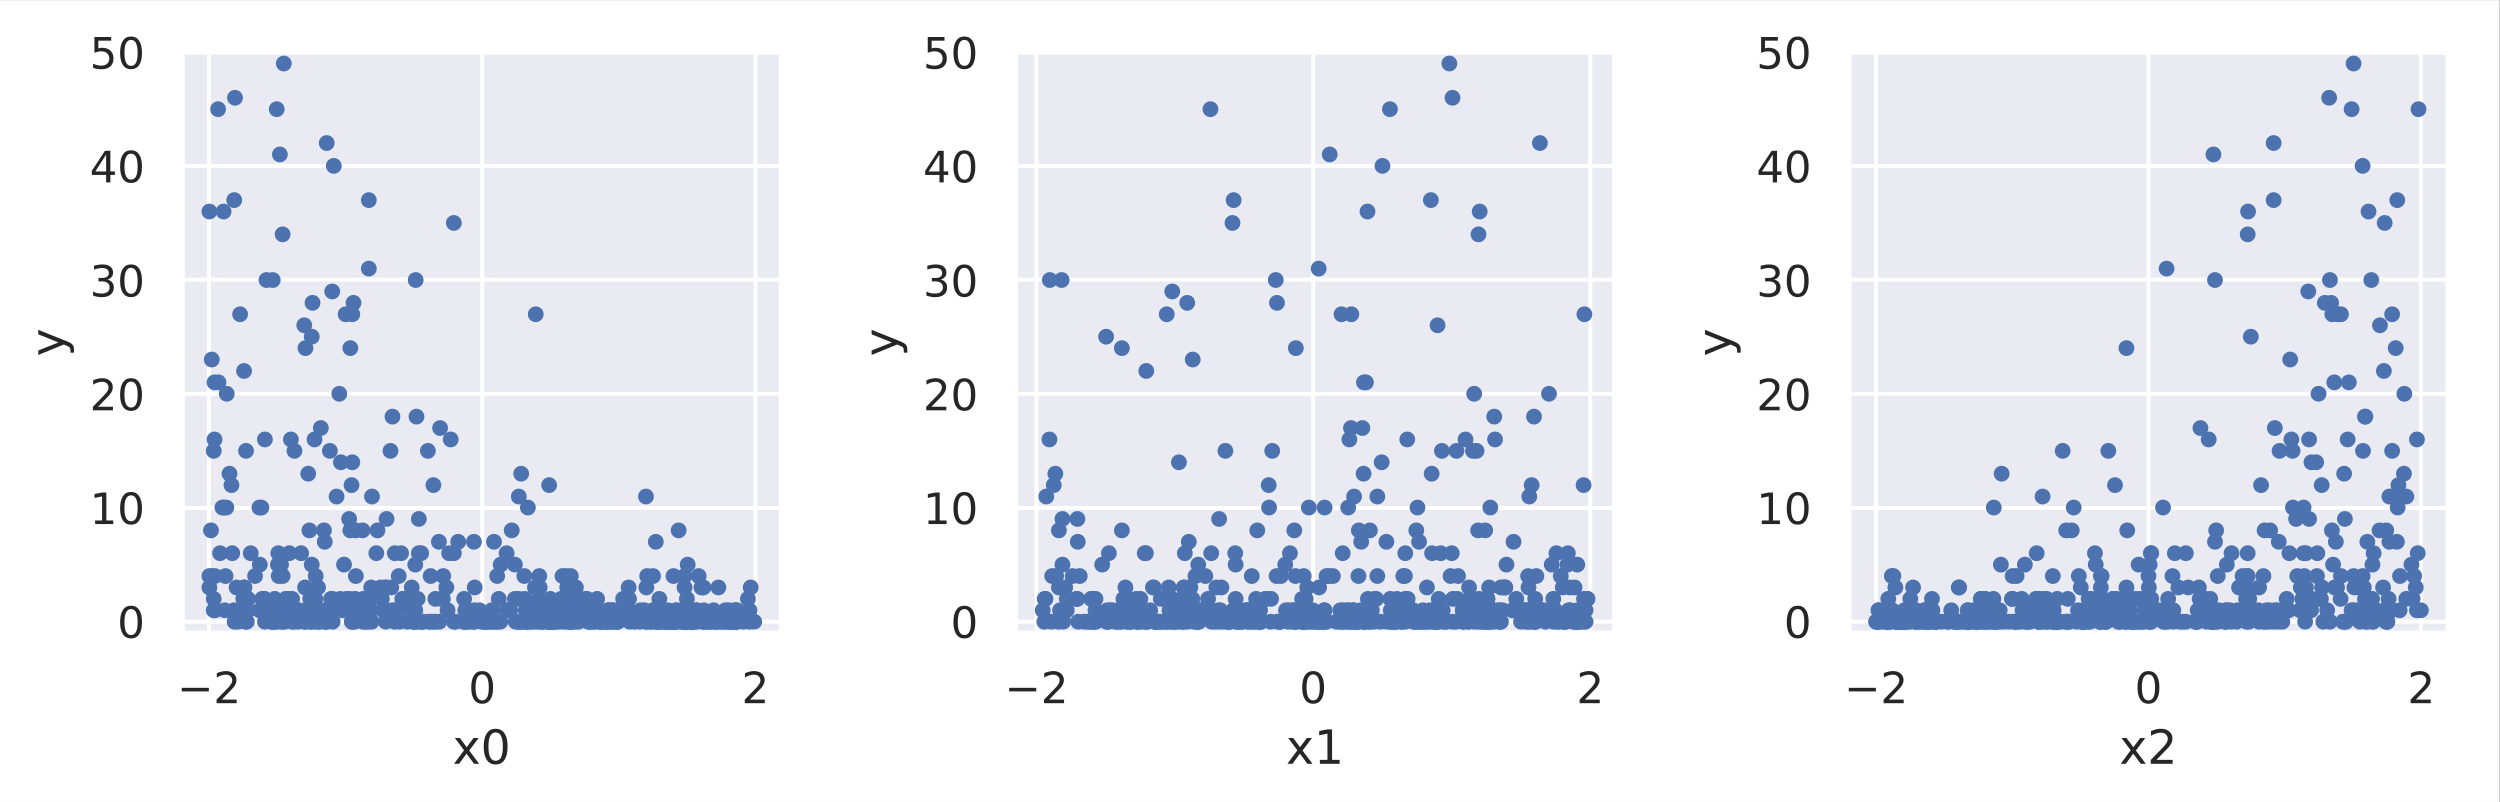 <svg height="271.7" viewBox="0 0 635.1 203.7" width="846.8" xmlns="http://www.w3.org/2000/svg" xmlns:xlink="http://www.w3.org/1999/xlink"><rect x="0" y="0" width="635.1" height="203.7" fill="#808080" stroke="none"/><defs><style>*{stroke-linecap:butt;stroke-linejoin:round}</style></defs><g id="figure_1"><path d="M0 203.7h635V0H0z" fill="#fff" id="patch_1"/><g id="axes_1"><path d="M46.3 160.8h152.2V13.2H46.3z" fill="#eaeaf2" id="patch_2"/><g id="matplotlib.axis_1"><g id="xtick_1"><path clip-path="url(#pe736cefe03)" d="M53.1 160.8V13.2" fill="none" stroke="#fff" stroke-linecap="round" id="line2d_1"/><g id="text_1"><defs><path d="M10.6 35.5h62.6v-8.3H10.6z" id="DejaVuSans-8722"/><path d="M19.2 8.3h34.4V0H7.3v8.3l15.3 15.6q9.7 9.8 12.2 12.6 4.7 5.3 6.6 9 2 3.7 2 7.3 0 5.8-4.2 9.5-4 3.6-10.6 3.6-4.6 0-9.8-1.6-5.1-1.6-11-4.9v10q6 2.4 11.1 3.6 5.2 1.2 9.5 1.2 11.4 0 18-5.7 6.8-5.6 6.8-15 0-4.6-1.7-8.6-1.6-4-6-9.5l-7.9-8.2L19.2 8.3z" id="DejaVuSans-50"/></defs><g transform="matrix(.11 0 0 -.11 45 178.6)" fill="#262626"><use xlink:href="#DejaVuSans-8722"/><use x="83.8" xlink:href="#DejaVuSans-50"/></g></g></g><g id="xtick_2"><path clip-path="url(#pe736cefe03)" d="M122.5 160.8V13.2" fill="none" stroke="#fff" stroke-linecap="round" id="line2d_2"/><g id="text_2"><defs><path d="M31.8 66.4q-7.6 0-11.5-7.5-3.8-7.5-3.8-22.5t3.8-22.5q3.9-7.5 11.5-7.5 7.7 0 11.5 7.5T47 36.4q0 15-3.8 22.5t-11.5 7.5zm0 7.8q12.2 0 18.7-9.7T57 36.4Q57 18 50.5 8.3 44-1.4 31.8-1.4 19.5-1.4 13 8.3q-6.5 9.7-6.5 28 0 18.5 6.5 28.2 6.4 9.7 18.7 9.7z" id="DejaVuSans-48"/></defs><use xlink:href="#DejaVuSans-48" transform="matrix(.11 0 0 -.11 119 178.6)" fill="#262626"/></g></g><g id="xtick_3"><path clip-path="url(#pe736cefe03)" d="M191.9 160.8V13.2" fill="none" stroke="#fff" stroke-linecap="round" id="line2d_3"/><use xlink:href="#DejaVuSans-50" transform="matrix(.11 0 0 -.11 188.4 178.6)" fill="#262626" id="text_3"/></g><g id="text_4"><defs><path d="M54.9 54.7L35 28 56 0H45.3l-16 21.5L13.6 0H2.9L24 28.6l-19.4 26h10.6l14.5-19.4 14.5 19.5z" id="DejaVuSans-120"/></defs><g transform="matrix(.12 0 0 -.12 115 194)" fill="#262626"><use xlink:href="#DejaVuSans-120"/><use x="59.2" xlink:href="#DejaVuSans-48"/></g></g></g><g id="matplotlib.axis_2"><g id="ytick_1"><path clip-path="url(#pe736cefe03)" d="M46.3 157.9h152.2" fill="none" stroke="#fff" stroke-linecap="round" id="line2d_4"/><use xlink:href="#DejaVuSans-48" transform="matrix(.11 0 0 -.11 29.8 162)" fill="#262626" id="text_5"/></g><g id="ytick_2"><path clip-path="url(#pe736cefe03)" d="M46.3 129h152.2" fill="none" stroke="#fff" stroke-linecap="round" id="line2d_5"/><g id="text_6"><defs><path d="M12.4 8.3h16.1v55.6L11 60.4v9l17.4 3.5h9.9V8.3h16V0H12.5z" id="DejaVuSans-49"/></defs><g transform="matrix(.11 0 0 -.11 22.8 133.1)" fill="#262626"><use xlink:href="#DejaVuSans-49"/><use x="63.6" xlink:href="#DejaVuSans-48"/></g></g></g><g id="ytick_3"><path clip-path="url(#pe736cefe03)" d="M46.3 100h152.2" fill="none" stroke="#fff" stroke-linecap="round" id="line2d_6"/><g transform="matrix(.11 0 0 -.11 22.8 104.2)" fill="#262626" id="text_7"><use xlink:href="#DejaVuSans-50"/><use x="63.6" xlink:href="#DejaVuSans-48"/></g></g><g id="ytick_4"><path clip-path="url(#pe736cefe03)" d="M46.3 71h152.2" fill="none" stroke="#fff" stroke-linecap="round" id="line2d_7"/><g id="text_8"><defs><path d="M40.6 39.3q7-1.5 11-6.3t4-11.8q0-10.8-7.4-16.7-7.4-6-21.1-6-4.6 0-9.4 1-4.9.9-10 2.7v9.5q4-2.4 8.9-3.6Q21.5 7 26.8 7q9.3 0 14.1 3.6 4.9 3.7 4.9 10.7 0 6.4-4.5 10Q36.8 35 28.7 35h-8.5V43h9q7.2 0 11 3 3.9 2.8 3.9 8.3 0 5.6-4 8.6t-11.4 3q-4 0-8.7-.9-4.6-.8-10.2-2.7v8.8q5.6 1.6 10.5 2.3 5 .8 9.3.8 11.2 0 17.8-5 6.5-5.2 6.5-13.9 0-6-3.5-10.2-3.4-4.2-9.8-5.8z" id="DejaVuSans-51"/></defs><g transform="matrix(.11 0 0 -.11 22.8 75.3)" fill="#262626"><use xlink:href="#DejaVuSans-51"/><use x="63.6" xlink:href="#DejaVuSans-48"/></g></g></g><g id="ytick_5"><path clip-path="url(#pe736cefe03)" d="M46.3 42.1h152.2" fill="none" stroke="#fff" stroke-linecap="round" id="line2d_8"/><g id="text_9"><defs><path d="M37.8 64.3l-25-39h25zM35.2 73h12.4V25.4H58v-8.2H47.6V0h-9.8v17.2h-33v9.5z" id="DejaVuSans-52"/></defs><g transform="matrix(.11 0 0 -.11 22.8 46.3)" fill="#262626"><use xlink:href="#DejaVuSans-52"/><use x="63.6" xlink:href="#DejaVuSans-48"/></g></g></g><g id="ytick_6"><path clip-path="url(#pe736cefe03)" d="M46.3 13.2h152.2" fill="none" stroke="#fff" stroke-linecap="round" id="line2d_9"/><g id="text_10"><defs><path d="M10.8 73h38.7v-8.4H19.8V46.7q2.2.8 4.3 1.1 2.2.4 4.3.4 12.2 0 19.4-6.7 7-6.7 7-18.1 0-11.8-7.2-18.3-7.4-6.5-20.7-6.5-4.6 0-9.4.8-4.7.7-9.8 2.3v10q4.4-2.5 9.1-3.6 4.7-1.2 9.9-1.2 8.5 0 13.4 4.4 5 4.5 5 12 0 7.7-5 12.1Q35 40 26.7 40q-4 0-7.9-.9-4-.9-8-2.7z" id="DejaVuSans-53"/></defs><g transform="matrix(.11 0 0 -.11 22.8 17.4)" fill="#262626"><use xlink:href="#DejaVuSans-53"/><use x="63.6" xlink:href="#DejaVuSans-48"/></g></g></g><g id="text_11"><defs><path d="M32.2-5q-3.8-9.8-7.5-12.8-3.6-3-9.6-3H7.9v7.5h5.3q3.7 0 5.7 1.8 2.1 1.7 4.6 8.3l1.6 4L3 54.8h9.5l17-42.8 17.2 42.8h9.5z" id="DejaVuSans-121"/></defs><use xlink:href="#DejaVuSans-121" transform="matrix(0 -.12 -.12 0 16.3 90.5)" fill="#262626"/></g></g><g id="line2d_10"><defs><path d="M0 1.5a1.5 1.5 0 100-3 1.5 1.5 0 000 3z" id="m6618fa1750" stroke="#4c72b0"/></defs><g clip-path="url(#pe736cefe03)" fill="#4c72b0" stroke="#4c72b0"><use x="182.1" xlink:href="#m6618fa1750" y="157.9"/><use x="81.5" xlink:href="#m6618fa1750" y="108.7"/><use x="186.9" xlink:href="#m6618fa1750" y="155"/><use x="143.8" xlink:href="#m6618fa1750" y="146.3"/><use x="54.3" xlink:href="#m6618fa1750" y="155"/><use x="144.2" xlink:href="#m6618fa1750" y="155"/><use x="187" xlink:href="#m6618fa1750" y="157.9"/><use x="152.7" xlink:href="#m6618fa1750" y="157.9"/><use x="114.1" xlink:href="#m6618fa1750" y="140.5"/><use x="147" xlink:href="#m6618fa1750" y="157.9"/><use x="56.8" xlink:href="#m6618fa1750" y="53.7"/><use x="56.5" xlink:href="#m6618fa1750" y="128.9"/><use x="135.9" xlink:href="#m6618fa1750" y="149.2"/><use x="154.2" xlink:href="#m6618fa1750" y="157.9"/><use x="165.5" xlink:href="#m6618fa1750" y="157.9"/><use x="89" xlink:href="#m6618fa1750" y="88.4"/><use x="151.6" xlink:href="#m6618fa1750" y="155"/><use x="133.8" xlink:href="#m6618fa1750" y="-1"/><use x="123" xlink:href="#m6618fa1750" y="-1"/><use x="137.7" xlink:href="#m6618fa1750" y="157.9"/><use x="105.5" xlink:href="#m6618fa1750" y="143.4"/><use x="106.4" xlink:href="#m6618fa1750" y="140.5"/><use x="79.2" xlink:href="#m6618fa1750" y="85.5"/><use x="164.1" xlink:href="#m6618fa1750" y="126.1"/><use x="141.1" xlink:href="#m6618fa1750" y="155"/><use x="101.9" xlink:href="#m6618fa1750" y="140.5"/><use x="84.4" xlink:href="#m6618fa1750" y="74"/><use x="121.8" xlink:href="#m6618fa1750" y="155"/><use x="127.1" xlink:href="#m6618fa1750" y="157.9"/><use x="104.1" xlink:href="#m6618fa1750" y="155"/><use x="102.2" xlink:href="#m6618fa1750" y="152.1"/><use x="159.8" xlink:href="#m6618fa1750" y="152.1"/><use x="184.9" xlink:href="#m6618fa1750" y="157.9"/><use x="99.7" xlink:href="#m6618fa1750" y="105.8"/><use x="59" xlink:href="#m6618fa1750" y="140.5"/><use x="140.1" xlink:href="#m6618fa1750" y="157.9"/><use x="124.7" xlink:href="#m6618fa1750" y="157.9"/><use x="142.9" xlink:href="#m6618fa1750" y="146.3"/><use x="88.1" xlink:href="#m6618fa1750" y="152.1"/><use x="55.9" xlink:href="#m6618fa1750" y="140.5"/><use x="124.3" xlink:href="#m6618fa1750" y="157.9"/><use x="181.7" xlink:href="#m6618fa1750" y="157.9"/><use x="131.8" xlink:href="#m6618fa1750" y="126.1"/><use x="110.7" xlink:href="#m6618fa1750" y="157.9"/><use x="120.5" xlink:href="#m6618fa1750" y="155"/><use x="149.4" xlink:href="#m6618fa1750" y="157.9"/><use x="110.6" xlink:href="#m6618fa1750" y="152.1"/><use x="162.6" xlink:href="#m6618fa1750" y="157.9"/><use x="137.9" xlink:href="#m6618fa1750" y="157.9"/><use x="77.7" xlink:href="#m6618fa1750" y="155"/><use x="134.3" xlink:href="#m6618fa1750" y="157.9"/><use x="175.6" xlink:href="#m6618fa1750" y="157.9"/><use x="62" xlink:href="#m6618fa1750" y="94.2"/><use x="171.7" xlink:href="#m6618fa1750" y="157.9"/><use x="133.5" xlink:href="#m6618fa1750" y="157.9"/><use x="104.9" xlink:href="#m6618fa1750" y="152.1"/><use x="146.3" xlink:href="#m6618fa1750" y="149.2"/><use x="108.7" xlink:href="#m6618fa1750" y="114.5"/><use x="89.5" xlink:href="#m6618fa1750" y="79.8"/><use x="154.6" xlink:href="#m6618fa1750" y="155"/><use x="173.5" xlink:href="#m6618fa1750" y="157.9"/><use x="55.4" xlink:href="#m6618fa1750" y="27.7"/><use x="57.5" xlink:href="#m6618fa1750" y="-1"/><use x="67.3" xlink:href="#m6618fa1750" y="-1"/><use x="62.7" xlink:href="#m6618fa1750" y="157.9"/><use x="54.5" xlink:href="#m6618fa1750" y="111.6"/><use x="73.9" xlink:href="#m6618fa1750" y="111.6"/><use x="84.1" xlink:href="#m6618fa1750" y="152.1"/><use x="87.8" xlink:href="#m6618fa1750" y="79.8"/><use x="105.6" xlink:href="#m6618fa1750" y="71.1"/><use x="104.6" xlink:href="#m6618fa1750" y="149.2"/><use x="115.7" xlink:href="#m6618fa1750" y="157.9"/><use x="169.8" xlink:href="#m6618fa1750" y="157.9"/><use x="144.8" xlink:href="#m6618fa1750" y="157.9"/><use x="83.9" xlink:href="#m6618fa1750" y="155"/><use x="80.1" xlink:href="#m6618fa1750" y="152.1"/><use x="74.2" xlink:href="#m6618fa1750" y="157.9"/><use x="70.8" xlink:href="#m6618fa1750" y="146.3"/><use x="145.8" xlink:href="#m6618fa1750" y="155"/><use x="81" xlink:href="#m6618fa1750" y="157.9"/><use x="58.3" xlink:href="#m6618fa1750" y="120.3"/><use x="84.8" xlink:href="#m6618fa1750" y="42.1"/><use x="161.3" xlink:href="#m6618fa1750" y="157.9"/><use x="103.5" xlink:href="#m6618fa1750" y="157.9"/><use x="131" xlink:href="#m6618fa1750" y="157.9"/><use x="164.1" xlink:href="#m6618fa1750" y="157.9"/><use x="180.4" xlink:href="#m6618fa1750" y="157.9"/><use x="88.5" xlink:href="#m6618fa1750" y="155"/><use x="112.1" xlink:href="#m6618fa1750" y="152.1"/><use x="156.8" xlink:href="#m6618fa1750" y="157.9"/><use x="163.7" xlink:href="#m6618fa1750" y="155"/><use x="79.4" xlink:href="#m6618fa1750" y="76.9"/><use x="167.8" xlink:href="#m6618fa1750" y="157.9"/><use x="150.7" xlink:href="#m6618fa1750" y="157.9"/><use x="159.7" xlink:href="#m6618fa1750" y="149.2"/><use x="71.8" xlink:href="#m6618fa1750" y="59.5"/><use x="126.7" xlink:href="#m6618fa1750" y="152.1"/><use x="66" xlink:href="#m6618fa1750" y="155"/><use x="53.2" xlink:href="#m6618fa1750" y="53.7"/><use x="103.9" xlink:href="#m6618fa1750" y="152.1"/><use x="133.7" xlink:href="#m6618fa1750" y="155"/><use x="123.5" xlink:href="#m6618fa1750" y="157.9"/><use x="94.2" xlink:href="#m6618fa1750" y="152.1"/><use x="149.8" xlink:href="#m6618fa1750" y="157.9"/><use x="94.5" xlink:href="#m6618fa1750" y="126.1"/><use x="76.5" xlink:href="#m6618fa1750" y="140.5"/><use x="181" xlink:href="#m6618fa1750" y="157.9"/><use x="110.2" xlink:href="#m6618fa1750" y="157.9"/><use x="79" xlink:href="#m6618fa1750" y="157.9"/><use x="97" xlink:href="#m6618fa1750" y="152.1"/><use x="149.1" xlink:href="#m6618fa1750" y="152.1"/><use x="120.5" xlink:href="#m6618fa1750" y="157.9"/><use x="178.7" xlink:href="#m6618fa1750" y="149.2"/><use x="80.5" xlink:href="#m6618fa1750" y="-1"/><use x="80.4" xlink:href="#m6618fa1750" y="-1"/><use x="123.3" xlink:href="#m6618fa1750" y="157.9"/><use x="139.4" xlink:href="#m6618fa1750" y="157.9"/><use x="62" xlink:href="#m6618fa1750" y="149.2"/><use x="53.6" xlink:href="#m6618fa1750" y="134.7"/><use x="65.9" xlink:href="#m6618fa1750" y="128.9"/><use x="190.7" xlink:href="#m6618fa1750" y="149.2"/><use x="126.1" xlink:href="#m6618fa1750" y="157.9"/><use x="71.8" xlink:href="#m6618fa1750" y="155"/><use x="140.9" xlink:href="#m6618fa1750" y="157.9"/><use x="140.1" xlink:href="#m6618fa1750" y="155"/><use x="173.1" xlink:href="#m6618fa1750" y="157.9"/><use x="137.8" xlink:href="#m6618fa1750" y="157.9"/><use x="78.6" xlink:href="#m6618fa1750" y="134.7"/><use x="181.9" xlink:href="#m6618fa1750" y="157.9"/><use x="97.8" xlink:href="#m6618fa1750" y="149.2"/><use x="154.4" xlink:href="#m6618fa1750" y="155"/><use x="152.5" xlink:href="#m6618fa1750" y="157.9"/><use x="158.3" xlink:href="#m6618fa1750" y="152.1"/><use x="130" xlink:href="#m6618fa1750" y="134.7"/><use x="113.4" xlink:href="#m6618fa1750" y="149.2"/><use x="140.5" xlink:href="#m6618fa1750" y="157.9"/><use x="141.2" xlink:href="#m6618fa1750" y="157.9"/><use x="63" xlink:href="#m6618fa1750" y="152.1"/><use x="125.2" xlink:href="#m6618fa1750" y="157.9"/><use x="83.1" xlink:href="#m6618fa1750" y="157.9"/><use x="144.1" xlink:href="#m6618fa1750" y="149.2"/><use x="164.2" xlink:href="#m6618fa1750" y="157.9"/><use x="156" xlink:href="#m6618fa1750" y="157.9"/><use x="171.1" xlink:href="#m6618fa1750" y="146.3"/><use x="167" xlink:href="#m6618fa1750" y="157.9"/><use x="72.3" xlink:href="#m6618fa1750" y="157.9"/><use x="115.3" xlink:href="#m6618fa1750" y="140.5"/><use x="145" xlink:href="#m6618fa1750" y="157.9"/><use x="72.8" xlink:href="#m6618fa1750" y="155"/><use x="57.5" xlink:href="#m6618fa1750" y="128.9"/><use x="98.8" xlink:href="#m6618fa1750" y="-1"/><use x="101.2" xlink:href="#m6618fa1750" y="-1"/><use x="93.5" xlink:href="#m6618fa1750" y="157.9"/><use x="61.8" xlink:href="#m6618fa1750" y="152.1"/><use x="107.5" xlink:href="#m6618fa1750" y="157.9"/><use x="169" xlink:href="#m6618fa1750" y="157.9"/><use x="132.3" xlink:href="#m6618fa1750" y="157.9"/><use x="139.7" xlink:href="#m6618fa1750" y="157.9"/><use x="136.8" xlink:href="#m6618fa1750" y="157.9"/><use x="115.3" xlink:href="#m6618fa1750" y="56.6"/><use x="90.2" xlink:href="#m6618fa1750" y="152.1"/><use x="142.9" xlink:href="#m6618fa1750" y="157.9"/><use x="111.8" xlink:href="#m6618fa1750" y="108.7"/><use x="77.5" xlink:href="#m6618fa1750" y="149.2"/><use x="177" xlink:href="#m6618fa1750" y="155"/><use x="59.6" xlink:href="#m6618fa1750" y="157.9"/><use x="184.7" xlink:href="#m6618fa1750" y="157.9"/><use x="167.5" xlink:href="#m6618fa1750" y="152.1"/><use x="136.9" xlink:href="#m6618fa1750" y="152.1"/><use x="182.5" xlink:href="#m6618fa1750" y="149.2"/><use x="70.6" xlink:href="#m6618fa1750" y="143.4"/><use x="78.9" xlink:href="#m6618fa1750" y="157.9"/><use x="92.3" xlink:href="#m6618fa1750" y="152.1"/><use x="90.1" xlink:href="#m6618fa1750" y="157.9"/><use x="108.9" xlink:href="#m6618fa1750" y="157.9"/><use x="84.4" xlink:href="#m6618fa1750" y="152.1"/><use x="168" xlink:href="#m6618fa1750" y="157.9"/><use x="154.4" xlink:href="#m6618fa1750" y="157.9"/><use x="172.4" xlink:href="#m6618fa1750" y="134.7"/><use x="79.2" xlink:href="#m6618fa1750" y="143.4"/><use x="187.2" xlink:href="#m6618fa1750" y="155"/><use x="63.7" xlink:href="#m6618fa1750" y="140.5"/><use x="178.7" xlink:href="#m6618fa1750" y="157.9"/><use x="72.6" xlink:href="#m6618fa1750" y="152.1"/><use x="183.8" xlink:href="#m6618fa1750" y="157.9"/><use x="60.1" xlink:href="#m6618fa1750" y="149.2"/><use x="159.1" xlink:href="#m6618fa1750" y="155"/><use x="98" xlink:href="#m6618fa1750" y="157.9"/><use x="72.1" xlink:href="#m6618fa1750" y="16.1"/><use x="89" xlink:href="#m6618fa1750" y="134.7"/><use x="53.9" xlink:href="#m6618fa1750" y="146.3"/><use x="99.4" xlink:href="#m6618fa1750" y="149.2"/><use x="98.2" xlink:href="#m6618fa1750" y="155"/><use x="175.7" xlink:href="#m6618fa1750" y="157.9"/><use x="174.5" xlink:href="#m6618fa1750" y="152.1"/><use x="164.4" xlink:href="#m6618fa1750" y="146.3"/><use x="137" xlink:href="#m6618fa1750" y="146.3"/><use x="73" xlink:href="#m6618fa1750" y="155"/><use x="132.2" xlink:href="#m6618fa1750" y="157.9"/><use x="157" xlink:href="#m6618fa1750" y="157.9"/><use x="93.7" xlink:href="#m6618fa1750" y="68.2"/><use x="67.7" xlink:href="#m6618fa1750" y="71.1"/><use x="167.2" xlink:href="#m6618fa1750" y="155"/><use x="87" xlink:href="#m6618fa1750" y="155"/><use x="117.9" xlink:href="#m6618fa1750" y="152.1"/><use x="71.1" xlink:href="#m6618fa1750" y="39.2"/><use x="139.8" xlink:href="#m6618fa1750" y="157.9"/><use x="68.9" xlink:href="#m6618fa1750" y="155"/><use x="79.9" xlink:href="#m6618fa1750" y="111.6"/><use x="59.4" xlink:href="#m6618fa1750" y="155"/><use x="109.4" xlink:href="#m6618fa1750" y="157.9"/><use x="86.6" xlink:href="#m6618fa1750" y="117.4"/><use x="128.7" xlink:href="#m6618fa1750" y="140.5"/><use x="166.1" xlink:href="#m6618fa1750" y="155"/><use x="171.7" xlink:href="#m6618fa1750" y="155"/><use x="120.4" xlink:href="#m6618fa1750" y="137.6"/><use x="104.8" xlink:href="#m6618fa1750" y="152.1"/><use x="130.8" xlink:href="#m6618fa1750" y="143.4"/><use x="83.8" xlink:href="#m6618fa1750" y="114.5"/><use x="77.3" xlink:href="#m6618fa1750" y="82.6"/><use x="119.1" xlink:href="#m6618fa1750" y="155"/><use x="62.2" xlink:href="#m6618fa1750" y="155"/><use x="73.7" xlink:href="#m6618fa1750" y="10.3"/><use x="166.6" xlink:href="#m6618fa1750" y="137.6"/><use x="69.6" xlink:href="#m6618fa1750" y="157.9"/><use x="167.1" xlink:href="#m6618fa1750" y="157.9"/><use x="152.5" xlink:href="#m6618fa1750" y="157.9"/><use x="92.1" xlink:href="#m6618fa1750" y="134.7"/><use x="151.7" xlink:href="#m6618fa1750" y="152.1"/><use x="185.7" xlink:href="#m6618fa1750" y="157.9"/><use x="155.8" xlink:href="#m6618fa1750" y="155"/><use x="190.4" xlink:href="#m6618fa1750" y="155"/><use x="153.7" xlink:href="#m6618fa1750" y="157.9"/><use x="74" xlink:href="#m6618fa1750" y="155"/><use x="62.5" xlink:href="#m6618fa1750" y="114.5"/><use x="190.4" xlink:href="#m6618fa1750" y="157.9"/><use x="155.7" xlink:href="#m6618fa1750" y="157.9"/><use x="54.6" xlink:href="#m6618fa1750" y="146.3"/><use x="190" xlink:href="#m6618fa1750" y="152.1"/><use x="58.8" xlink:href="#m6618fa1750" y="123.2"/><use x="119.6" xlink:href="#m6618fa1750" y="157.9"/><use x="146.5" xlink:href="#m6618fa1750" y="152.1"/><use x="169.7" xlink:href="#m6618fa1750" y="155"/><use x="128.7" xlink:href="#m6618fa1750" y="155"/><use x="66" xlink:href="#m6618fa1750" y="143.4"/><use x="63" xlink:href="#m6618fa1750" y="155"/><use x="129.6" xlink:href="#m6618fa1750" y="155"/><use x="93.7" xlink:href="#m6618fa1750" y="50.8"/><use x="144.7" xlink:href="#m6618fa1750" y="157.9"/><use x="89.8" xlink:href="#m6618fa1750" y="76.9"/><use x="165.9" xlink:href="#m6618fa1750" y="155"/><use x="111.5" xlink:href="#m6618fa1750" y="137.6"/><use x="134.3" xlink:href="#m6618fa1750" y="157.9"/><use x="93.6" xlink:href="#m6618fa1750" y="155"/><use x="93.1" xlink:href="#m6618fa1750" y="155"/><use x="170" xlink:href="#m6618fa1750" y="157.9"/><use x="135.2" xlink:href="#m6618fa1750" y="157.9"/><use x="86.4" xlink:href="#m6618fa1750" y="152.1"/><use x="180.5" xlink:href="#m6618fa1750" y="157.9"/><use x="151.9" xlink:href="#m6618fa1750" y="155"/><use x="54.5" xlink:href="#m6618fa1750" y="97.1"/><use x="120.6" xlink:href="#m6618fa1750" y="149.2"/><use x="105.8" xlink:href="#m6618fa1750" y="105.8"/><use x="153.1" xlink:href="#m6618fa1750" y="157.9"/><use x="92.7" xlink:href="#m6618fa1750" y="155"/><use x="64.8" xlink:href="#m6618fa1750" y="146.3"/><use x="178.8" xlink:href="#m6618fa1750" y="155"/><use x="86.2" xlink:href="#m6618fa1750" y="100"/><use x="133.3" xlink:href="#m6618fa1750" y="152.1"/><use x="139.9" xlink:href="#m6618fa1750" y="157.9"/><use x="144.3" xlink:href="#m6618fa1750" y="152.1"/><use x="139.8" xlink:href="#m6618fa1750" y="152.1"/><use x="60.5" xlink:href="#m6618fa1750" y="157.9"/><use x="113.7" xlink:href="#m6618fa1750" y="155"/><use x="67" xlink:href="#m6618fa1750" y="152.1"/><use x="171.5" xlink:href="#m6618fa1750" y="157.9"/><use x="62.1" xlink:href="#m6618fa1750" y="149.2"/><use x="145.1" xlink:href="#m6618fa1750" y="157.9"/><use x="188.8" xlink:href="#m6618fa1750" y="157.9"/><use x="145.5" xlink:href="#m6618fa1750" y="157.9"/><use x="167.5" xlink:href="#m6618fa1750" y="157.9"/><use x="77.4" xlink:href="#m6618fa1750" y="157.9"/><use x="107.2" xlink:href="#m6618fa1750" y="157.9"/><use x="174.7" xlink:href="#m6618fa1750" y="143.4"/><use x="69.1" xlink:href="#m6618fa1750" y="157.9"/><use x="174.6" xlink:href="#m6618fa1750" y="157.9"/><use x="70.3" xlink:href="#m6618fa1750" y="27.7"/><use x="53.2" xlink:href="#m6618fa1750" y="146.3"/><use x="129.4" xlink:href="#m6618fa1750" y="155"/><use x="53.8" xlink:href="#m6618fa1750" y="91.3"/><use x="174.1" xlink:href="#m6618fa1750" y="157.9"/><use x="59.7" xlink:href="#m6618fa1750" y="24.8"/><use x="173.3" xlink:href="#m6618fa1750" y="155"/><use x="54.3" xlink:href="#m6618fa1750" y="114.5"/><use x="179.5" xlink:href="#m6618fa1750" y="157.9"/><use x="175.8" xlink:href="#m6618fa1750" y="157.9"/><use x="135.9" xlink:href="#m6618fa1750" y="157.9"/><use x="115.3" xlink:href="#m6618fa1750" y="157.9"/><use x="80.2" xlink:href="#m6618fa1750" y="146.3"/><use x="159.7" xlink:href="#m6618fa1750" y="155"/><use x="98.2" xlink:href="#m6618fa1750" y="149.2"/><use x="178.9" xlink:href="#m6618fa1750" y="157.9"/><use x="56.9" xlink:href="#m6618fa1750" y="128.9"/><use x="74.7" xlink:href="#m6618fa1750" y="157.9"/><use x="80.1" xlink:href="#m6618fa1750" y="155"/><use x="162.7" xlink:href="#m6618fa1750" y="155"/><use x="77.6" xlink:href="#m6618fa1750" y="157.9"/><use x="148.7" xlink:href="#m6618fa1750" y="152.1"/><use x="133.3" xlink:href="#m6618fa1750" y="157.9"/><use x="89.4" xlink:href="#m6618fa1750" y="157.9"/><use x="146.3" xlink:href="#m6618fa1750" y="152.1"/><use x="125.5" xlink:href="#m6618fa1750" y="137.6"/><use x="114.5" xlink:href="#m6618fa1750" y="111.6"/><use x="171.4" xlink:href="#m6618fa1750" y="157.9"/><use x="62.4" xlink:href="#m6618fa1750" y="157.9"/><use x="110.1" xlink:href="#m6618fa1750" y="123.2"/><use x="181.3" xlink:href="#m6618fa1750" y="155"/><use x="186.9" xlink:href="#m6618fa1750" y="157.9"/><use x="92.2" xlink:href="#m6618fa1750" y="157.9"/><use x="101.3" xlink:href="#m6618fa1750" y="146.3"/><use x="54.6" xlink:href="#m6618fa1750" y="155"/><use x="186.1" xlink:href="#m6618fa1750" y="157.9"/><use x="151.3" xlink:href="#m6618fa1750" y="155"/><use x="82.5" xlink:href="#m6618fa1750" y="137.6"/><use x="152.7" xlink:href="#m6618fa1750" y="157.9"/><use x="185.1" xlink:href="#m6618fa1750" y="155"/><use x="186.4" xlink:href="#m6618fa1750" y="157.9"/><use x="122.6" xlink:href="#m6618fa1750" y="157.9"/><use x="177.3" xlink:href="#m6618fa1750" y="157.9"/><use x="122.4" xlink:href="#m6618fa1750" y="157.9"/><use x="71.8" xlink:href="#m6618fa1750" y="146.3"/><use x="126.3" xlink:href="#m6618fa1750" y="146.3"/><use x="169.2" xlink:href="#m6618fa1750" y="157.9"/><use x="69.8" xlink:href="#m6618fa1750" y="157.9"/><use x="107.1" xlink:href="#m6618fa1750" y="157.9"/><use x="168.7" xlink:href="#m6618fa1750" y="157.9"/><use x="130.8" xlink:href="#m6618fa1750" y="152.1"/><use x="95.9" xlink:href="#m6618fa1750" y="134.7"/><use x="164.2" xlink:href="#m6618fa1750" y="149.2"/><use x="137.3" xlink:href="#m6618fa1750" y="155"/><use x="132" xlink:href="#m6618fa1750" y="157.9"/><use x="184.3" xlink:href="#m6618fa1750" y="155"/><use x="106.4" xlink:href="#m6618fa1750" y="131.8"/><use x="156.8" xlink:href="#m6618fa1750" y="157.9"/><use x="169.4" xlink:href="#m6618fa1750" y="157.9"/><use x="67.3" xlink:href="#m6618fa1750" y="111.6"/><use x="87.4" xlink:href="#m6618fa1750" y="143.4"/><use x="105.5" xlink:href="#m6618fa1750" y="155"/><use x="136.8" xlink:href="#m6618fa1750" y="155"/><use x="139.7" xlink:href="#m6618fa1750" y="157.9"/><use x="147.1" xlink:href="#m6618fa1750" y="155"/><use x="175.6" xlink:href="#m6618fa1750" y="157.9"/><use x="57.6" xlink:href="#m6618fa1750" y="100"/><use x="82.4" xlink:href="#m6618fa1750" y="157.9"/><use x="123.3" xlink:href="#m6618fa1750" y="157.9"/><use x="116.4" xlink:href="#m6618fa1750" y="137.6"/><use x="143.8" xlink:href="#m6618fa1750" y="157.9"/><use x="141.8" xlink:href="#m6618fa1750" y="157.9"/><use x="135.1" xlink:href="#m6618fa1750" y="155"/><use x="100.4" xlink:href="#m6618fa1750" y="155"/><use x="187.2" xlink:href="#m6618fa1750" y="157.9"/><use x="78.3" xlink:href="#m6618fa1750" y="120.3"/><use x="146.2" xlink:href="#m6618fa1750" y="157.9"/><use x="139.4" xlink:href="#m6618fa1750" y="157.9"/><use x="94.1" xlink:href="#m6618fa1750" y="155"/><use x="187.1" xlink:href="#m6618fa1750" y="157.9"/><use x="91.8" xlink:href="#m6618fa1750" y="155"/><use x="90.3" xlink:href="#m6618fa1750" y="134.7"/><use x="139.5" xlink:href="#m6618fa1750" y="123.2"/><use x="98.2" xlink:href="#m6618fa1750" y="131.8"/><use x="126.2" xlink:href="#m6618fa1750" y="157.9"/><use x="155.7" xlink:href="#m6618fa1750" y="155"/><use x="76" xlink:href="#m6618fa1750" y="155"/><use x="155.1" xlink:href="#m6618fa1750" y="157.9"/><use x="67.3" xlink:href="#m6618fa1750" y="157.9"/><use x="99.7" xlink:href="#m6618fa1750" y="155"/><use x="170.7" xlink:href="#m6618fa1750" y="157.9"/><use x="74.8" xlink:href="#m6618fa1750" y="114.5"/><use x="139.1" xlink:href="#m6618fa1750" y="157.9"/><use x="80.8" xlink:href="#m6618fa1750" y="155"/><use x="176.4" xlink:href="#m6618fa1750" y="157.9"/><use x="100.3" xlink:href="#m6618fa1750" y="157.9"/><use x="84.5" xlink:href="#m6618fa1750" y="157.9"/><use x="88.7" xlink:href="#m6618fa1750" y="131.8"/><use x="133.2" xlink:href="#m6618fa1750" y="146.3"/><use x="186.5" xlink:href="#m6618fa1750" y="155"/><use x="81.1" xlink:href="#m6618fa1750" y="157.9"/><use x="78.8" xlink:href="#m6618fa1750" y="152.1"/><use x="72.9" xlink:href="#m6618fa1750" y="155"/><use x="101.5" xlink:href="#m6618fa1750" y="157.9"/><use x="127.2" xlink:href="#m6618fa1750" y="143.4"/><use x="61" xlink:href="#m6618fa1750" y="79.8"/><use x="176.2" xlink:href="#m6618fa1750" y="157.9"/><use x="55.5" xlink:href="#m6618fa1750" y="97.1"/><use x="165.9" xlink:href="#m6618fa1750" y="146.3"/><use x="104" xlink:href="#m6618fa1750" y="155"/><use x="148.5" xlink:href="#m6618fa1750" y="155"/><use x="154.4" xlink:href="#m6618fa1750" y="157.9"/><use x="106.1" xlink:href="#m6618fa1750" y="152.1"/><use x="102.7" xlink:href="#m6618fa1750" y="152.1"/><use x="69.3" xlink:href="#m6618fa1750" y="71.1"/><use x="172" xlink:href="#m6618fa1750" y="157.9"/><use x="92.8" xlink:href="#m6618fa1750" y="157.9"/><use x="166.4" xlink:href="#m6618fa1750" y="157.9"/><use x="57.1" xlink:href="#m6618fa1750" y="155"/><use x="118.5" xlink:href="#m6618fa1750" y="157.9"/><use x="68.9" xlink:href="#m6618fa1750" y="157.9"/><use x="105.2" xlink:href="#m6618fa1750" y="152.1"/><use x="175.9" xlink:href="#m6618fa1750" y="157.9"/><use x="175.8" xlink:href="#m6618fa1750" y="155"/><use x="144.7" xlink:href="#m6618fa1750" y="155"/><use x="106" xlink:href="#m6618fa1750" y="157.9"/><use x="150" xlink:href="#m6618fa1750" y="155"/><use x="185.8" xlink:href="#m6618fa1750" y="157.9"/><use x="151.4" xlink:href="#m6618fa1750" y="157.9"/><use x="117.8" xlink:href="#m6618fa1750" y="157.9"/><use x="73.5" xlink:href="#m6618fa1750" y="140.5"/><use x="138.6" xlink:href="#m6618fa1750" y="155"/><use x="99.2" xlink:href="#m6618fa1750" y="114.5"/><use x="96.7" xlink:href="#m6618fa1750" y="149.2"/><use x="100.3" xlink:href="#m6618fa1750" y="140.5"/><use x="145" xlink:href="#m6618fa1750" y="146.3"/><use x="186.3" xlink:href="#m6618fa1750" y="157.9"/><use x="128.8" xlink:href="#m6618fa1750" y="155"/><use x="75.5" xlink:href="#m6618fa1750" y="155"/><use x="105.7" xlink:href="#m6618fa1750" y="157.9"/><use x="148.7" xlink:href="#m6618fa1750" y="155"/><use x="66.2" xlink:href="#m6618fa1750" y="155"/><use x="186.2" xlink:href="#m6618fa1750" y="157.9"/><use x="131.6" xlink:href="#m6618fa1750" y="157.9"/><use x="120.5" xlink:href="#m6618fa1750" y="157.9"/><use x="176.9" xlink:href="#m6618fa1750" y="155"/><use x="136.1" xlink:href="#m6618fa1750" y="79.8"/><use x="185.5" xlink:href="#m6618fa1750" y="157.9"/><use x="89.3" xlink:href="#m6618fa1750" y="123.2"/><use x="70.3" xlink:href="#m6618fa1750" y="157.9"/><use x="97.3" xlink:href="#m6618fa1750" y="155"/><use x="95.6" xlink:href="#m6618fa1750" y="140.5"/><use x="105" xlink:href="#m6618fa1750" y="157.9"/><use x="73.4" xlink:href="#m6618fa1750" y="152.1"/><use x="160" xlink:href="#m6618fa1750" y="157.9"/><use x="90.4" xlink:href="#m6618fa1750" y="146.3"/><use x="54.3" xlink:href="#m6618fa1750" y="152.1"/><use x="89.5" xlink:href="#m6618fa1750" y="117.4"/><use x="175.6" xlink:href="#m6618fa1750" y="157.9"/><use x="75.8" xlink:href="#m6618fa1750" y="157.9"/><use x="155.1" xlink:href="#m6618fa1750" y="155"/><use x="88.8" xlink:href="#m6618fa1750" y="152.1"/><use x="105.3" xlink:href="#m6618fa1750" y="155"/><use x="173.6" xlink:href="#m6618fa1750" y="157.9"/><use x="173.9" xlink:href="#m6618fa1750" y="149.2"/><use x="71.8" xlink:href="#m6618fa1750" y="157.9"/><use x="145" xlink:href="#m6618fa1750" y="157.9"/><use x="117.8" xlink:href="#m6618fa1750" y="157.9"/><use x="57.3" xlink:href="#m6618fa1750" y="146.3"/><use x="69.8" xlink:href="#m6618fa1750" y="152.1"/><use x="172" xlink:href="#m6618fa1750" y="155"/><use x="89.4" xlink:href="#m6618fa1750" y="157.9"/><use x="94.3" xlink:href="#m6618fa1750" y="149.2"/><use x="133.6" xlink:href="#m6618fa1750" y="155"/><use x="107" xlink:href="#m6618fa1750" y="140.5"/><use x="178.8" xlink:href="#m6618fa1750" y="157.9"/><use x="171.1" xlink:href="#m6618fa1750" y="157.9"/><use x="82.3" xlink:href="#m6618fa1750" y="134.7"/><use x="177.5" xlink:href="#m6618fa1750" y="146.3"/><use x="173.9" xlink:href="#m6618fa1750" y="146.3"/><use x="53.2" xlink:href="#m6618fa1750" y="149.2"/><use x="134.1" xlink:href="#m6618fa1750" y="128.9"/><use x="124.9" xlink:href="#m6618fa1750" y="155"/><use x="183.8" xlink:href="#m6618fa1750" y="157.9"/><use x="82.4" xlink:href="#m6618fa1750" y="155"/><use x="135.8" xlink:href="#m6618fa1750" y="155"/><use x="118.2" xlink:href="#m6618fa1750" y="155"/><use x="178.2" xlink:href="#m6618fa1750" y="149.2"/><use x="132.4" xlink:href="#m6618fa1750" y="120.3"/><use x="165.2" xlink:href="#m6618fa1750" y="157.9"/><use x="191.6" xlink:href="#m6618fa1750" y="157.9"/><use x="59.5" xlink:href="#m6618fa1750" y="50.8"/><use x="66.6" xlink:href="#m6618fa1750" y="152.1"/><use x="105.1" xlink:href="#m6618fa1750" y="157.9"/><use x="67.2" xlink:href="#m6618fa1750" y="152.1"/><use x="81.3" xlink:href="#m6618fa1750" y="155"/><use x="83" xlink:href="#m6618fa1750" y="36.3"/><use x="66.4" xlink:href="#m6618fa1750" y="128.9"/><use x="169.8" xlink:href="#m6618fa1750" y="157.9"/><use x="71.4" xlink:href="#m6618fa1750" y="143.4"/><use x="144.6" xlink:href="#m6618fa1750" y="157.9"/><use x="133.8" xlink:href="#m6618fa1750" y="157.9"/><use x="137.1" xlink:href="#m6618fa1750" y="149.2"/><use x="174.4" xlink:href="#m6618fa1750" y="157.9"/><use x="74.2" xlink:href="#m6618fa1750" y="152.1"/><use x="167.1" xlink:href="#m6618fa1750" y="157.9"/><use x="77.6" xlink:href="#m6618fa1750" y="88.4"/><use x="174.5" xlink:href="#m6618fa1750" y="157.9"/><use x="80.8" xlink:href="#m6618fa1750" y="149.2"/><use x="94.4" xlink:href="#m6618fa1750" y="157.9"/><use x="145" xlink:href="#m6618fa1750" y="155"/><use x="85.5" xlink:href="#m6618fa1750" y="126.1"/><use x="112.6" xlink:href="#m6618fa1750" y="146.3"/><use x="150" xlink:href="#m6618fa1750" y="157.9"/><use x="131.7" xlink:href="#m6618fa1750" y="152.1"/><use x="80" xlink:href="#m6618fa1750" y="157.9"/><use x="112.5" xlink:href="#m6618fa1750" y="152.1"/><use x="109.4" xlink:href="#m6618fa1750" y="146.3"/><use x="142.5" xlink:href="#m6618fa1750" y="152.1"/><use x="179.5" xlink:href="#m6618fa1750" y="157.9"/><use x="173.8" xlink:href="#m6618fa1750" y="157.9"/><use x="111.6" xlink:href="#m6618fa1750" y="157.9"/><use x="71.4" xlink:href="#m6618fa1750" y="157.9"/><use x="173.5" xlink:href="#m6618fa1750" y="157.9"/><use x="70.7" xlink:href="#m6618fa1750" y="140.5"/><use x="174.5" xlink:href="#m6618fa1750" y="157.9"/><use x="171.1" xlink:href="#m6618fa1750" y="157.9"/><use x="182.9" xlink:href="#m6618fa1750" y="157.9"/><use x="118.6" xlink:href="#m6618fa1750" y="157.9"/><use x="82.7" xlink:href="#m6618fa1750" y="157.9"/></g></g><path d="M46.3 160.8V13.2" fill="none" stroke="#fff" stroke-linecap="square" stroke-width="1.3" id="patch_3"/><path d="M198.5 160.8V13.2" fill="none" stroke="#fff" stroke-linecap="square" stroke-width="1.3" id="patch_4"/><path d="M46.3 160.8h152.2" fill="none" stroke="#fff" stroke-linecap="square" stroke-width="1.3" id="patch_5"/><path d="M46.3 13.2h152.2" fill="none" stroke="#fff" stroke-linecap="square" stroke-width="1.3" id="patch_6"/></g><g id="axes_2"><path d="M258 160.8h152.2V13.2H258z" fill="#eaeaf2" id="patch_7"/><g id="matplotlib.axis_3"><g id="xtick_4"><path clip-path="url(#pb10d88f921)" d="M263.3 160.8V13.2" fill="none" stroke="#fff" stroke-linecap="round" id="line2d_11"/><g transform="matrix(.11 0 0 -.11 255.2 178.6)" fill="#262626" id="text_12"><use xlink:href="#DejaVuSans-8722"/><use x="83.8" xlink:href="#DejaVuSans-50"/></g></g><g id="xtick_5"><path clip-path="url(#pb10d88f921)" d="M333.6 160.8V13.2" fill="none" stroke="#fff" stroke-linecap="round" id="line2d_12"/><use xlink:href="#DejaVuSans-48" transform="matrix(.11 0 0 -.11 330.1 178.6)" fill="#262626" id="text_13"/></g><g id="xtick_6"><path clip-path="url(#pb10d88f921)" d="M404 160.8V13.2" fill="none" stroke="#fff" stroke-linecap="round" id="line2d_13"/><use xlink:href="#DejaVuSans-50" transform="matrix(.11 0 0 -.11 400.5 178.6)" fill="#262626" id="text_14"/></g><g transform="matrix(.12 0 0 -.12 326.7 194)" fill="#262626" id="text_15"><use xlink:href="#DejaVuSans-120"/><use x="59.2" xlink:href="#DejaVuSans-49"/></g></g><g id="matplotlib.axis_4"><g id="ytick_7"><path clip-path="url(#pb10d88f921)" d="M258 157.9h152.2" fill="none" stroke="#fff" stroke-linecap="round" id="line2d_14"/><use xlink:href="#DejaVuSans-48" transform="matrix(.11 0 0 -.11 241.5 162)" fill="#262626" id="text_16"/></g><g id="ytick_8"><path clip-path="url(#pb10d88f921)" d="M258 129h152.2" fill="none" stroke="#fff" stroke-linecap="round" id="line2d_15"/><g transform="matrix(.11 0 0 -.11 234.5 133.1)" fill="#262626" id="text_17"><use xlink:href="#DejaVuSans-49"/><use x="63.6" xlink:href="#DejaVuSans-48"/></g></g><g id="ytick_9"><path clip-path="url(#pb10d88f921)" d="M258 100h152.2" fill="none" stroke="#fff" stroke-linecap="round" id="line2d_16"/><g transform="matrix(.11 0 0 -.11 234.5 104.2)" fill="#262626" id="text_18"><use xlink:href="#DejaVuSans-50"/><use x="63.6" xlink:href="#DejaVuSans-48"/></g></g><g id="ytick_10"><path clip-path="url(#pb10d88f921)" d="M258 71h152.2" fill="none" stroke="#fff" stroke-linecap="round" id="line2d_17"/><g transform="matrix(.11 0 0 -.11 234.5 75.3)" fill="#262626" id="text_19"><use xlink:href="#DejaVuSans-51"/><use x="63.6" xlink:href="#DejaVuSans-48"/></g></g><g id="ytick_11"><path clip-path="url(#pb10d88f921)" d="M258 42.1h152.2" fill="none" stroke="#fff" stroke-linecap="round" id="line2d_18"/><g transform="matrix(.11 0 0 -.11 234.5 46.3)" fill="#262626" id="text_20"><use xlink:href="#DejaVuSans-52"/><use x="63.6" xlink:href="#DejaVuSans-48"/></g></g><g id="ytick_12"><path clip-path="url(#pb10d88f921)" d="M258 13.2h152.2" fill="none" stroke="#fff" stroke-linecap="round" id="line2d_19"/><g transform="matrix(.11 0 0 -.11 234.5 17.4)" fill="#262626" id="text_21"><use xlink:href="#DejaVuSans-53"/><use x="63.6" xlink:href="#DejaVuSans-48"/></g></g><use xlink:href="#DejaVuSans-121" transform="matrix(0 -.12 -.12 0 228 90.5)" fill="#262626" id="text_22"/></g><g clip-path="url(#pb10d88f921)" fill="#4c72b0" stroke="#4c72b0" id="line2d_20"><use x="307.8" xlink:href="#m6618fa1750" y="157.9"/><use x="343.2" xlink:href="#m6618fa1750" y="108.7"/><use x="355.2" xlink:href="#m6618fa1750" y="155"/><use x="368.5" xlink:href="#m6618fa1750" y="146.3"/><use x="278.3" xlink:href="#m6618fa1750" y="155"/><use x="377.3" xlink:href="#m6618fa1750" y="155"/><use x="365.1" xlink:href="#m6618fa1750" y="157.9"/><use x="329.1" xlink:href="#m6618fa1750" y="157.9"/><use x="366" xlink:href="#m6618fa1750" y="140.5"/><use x="374.6" xlink:href="#m6618fa1750" y="157.9"/><use x="375.9" xlink:href="#m6618fa1750" y="53.7"/><use x="332.5" xlink:href="#m6618fa1750" y="128.9"/><use x="270.6" xlink:href="#m6618fa1750" y="149.2"/><use x="378.5" xlink:href="#m6618fa1750" y="157.9"/><use x="276.8" xlink:href="#m6618fa1750" y="157.9"/><use x="329.2" xlink:href="#m6618fa1750" y="88.4"/><use x="288.3" xlink:href="#m6618fa1750" y="155"/><use x="308" xlink:href="#m6618fa1750" y="-1"/><use x="305.3" xlink:href="#m6618fa1750" y="-1"/><use x="284.4" xlink:href="#m6618fa1750" y="157.9"/><use x="382.7" xlink:href="#m6618fa1750" y="143.4"/><use x="307.7" xlink:href="#m6618fa1750" y="140.5"/><use x="281" xlink:href="#m6618fa1750" y="85.5"/><use x="344" xlink:href="#m6618fa1750" y="126.1"/><use x="388.3" xlink:href="#m6618fa1750" y="155"/><use x="363.8" xlink:href="#m6618fa1750" y="140.5"/><use x="297.8" xlink:href="#m6618fa1750" y="74"/><use x="392.1" xlink:href="#m6618fa1750" y="155"/><use x="298.8" xlink:href="#m6618fa1750" y="157.9"/><use x="333.5" xlink:href="#m6618fa1750" y="155"/><use x="354.9" xlink:href="#m6618fa1750" y="152.1"/><use x="373.3" xlink:href="#m6618fa1750" y="152.1"/><use x="278.4" xlink:href="#m6618fa1750" y="157.9"/><use x="379.6" xlink:href="#m6618fa1750" y="105.8"/><use x="290.8" xlink:href="#m6618fa1750" y="140.5"/><use x="275.4" xlink:href="#m6618fa1750" y="157.9"/><use x="360.3" xlink:href="#m6618fa1750" y="157.9"/><use x="345.1" xlink:href="#m6618fa1750" y="146.3"/><use x="390" xlink:href="#m6618fa1750" y="152.1"/><use x="398.3" xlink:href="#m6618fa1750" y="140.5"/><use x="359.3" xlink:href="#m6618fa1750" y="157.9"/><use x="335.9" xlink:href="#m6618fa1750" y="157.9"/><use x="349.9" xlink:href="#m6618fa1750" y="126.1"/><use x="300.5" xlink:href="#m6618fa1750" y="157.9"/><use x="328.7" xlink:href="#m6618fa1750" y="155"/><use x="364.2" xlink:href="#m6618fa1750" y="157.9"/><use x="265.4" xlink:href="#m6618fa1750" y="152.1"/><use x="286.5" xlink:href="#m6618fa1750" y="157.9"/><use x="314.6" xlink:href="#m6618fa1750" y="157.9"/><use x="385.4" xlink:href="#m6618fa1750" y="155"/><use x="327.2" xlink:href="#m6618fa1750" y="157.9"/><use x="360.8" xlink:href="#m6618fa1750" y="157.9"/><use x="291.2" xlink:href="#m6618fa1750" y="94.2"/><use x="397.7" xlink:href="#m6618fa1750" y="157.9"/><use x="330.9" xlink:href="#m6618fa1750" y="157.9"/><use x="321.6" xlink:href="#m6618fa1750" y="152.1"/><use x="381.3" xlink:href="#m6618fa1750" y="149.2"/><use x="375.1" xlink:href="#m6618fa1750" y="114.5"/><use x="402.5" xlink:href="#m6618fa1750" y="79.8"/><use x="313.3" xlink:href="#m6618fa1750" y="155"/><use x="397.8" xlink:href="#m6618fa1750" y="157.9"/><use x="307.5" xlink:href="#m6618fa1750" y="27.7"/><use x="305.1" xlink:href="#m6618fa1750" y="-1"/><use x="331.1" xlink:href="#m6618fa1750" y="-1"/><use x="362.6" xlink:href="#m6618fa1750" y="157.9"/><use x="372.3" xlink:href="#m6618fa1750" y="111.6"/><use x="266.6" xlink:href="#m6618fa1750" y="111.6"/><use x="300.2" xlink:href="#m6618fa1750" y="152.1"/><use x="343.3" xlink:href="#m6618fa1750" y="79.8"/><use x="324.1" xlink:href="#m6618fa1750" y="71.1"/><use x="269" xlink:href="#m6618fa1750" y="149.2"/><use x="365.4" xlink:href="#m6618fa1750" y="157.9"/><use x="329.3" xlink:href="#m6618fa1750" y="157.9"/><use x="328.3" xlink:href="#m6618fa1750" y="157.9"/><use x="366.4" xlink:href="#m6618fa1750" y="155"/><use x="301.4" xlink:href="#m6618fa1750" y="152.1"/><use x="371.8" xlink:href="#m6618fa1750" y="157.9"/><use x="356.9" xlink:href="#m6618fa1750" y="146.3"/><use x="356.1" xlink:href="#m6618fa1750" y="155"/><use x="294.5" xlink:href="#m6618fa1750" y="157.9"/><use x="268.1" xlink:href="#m6618fa1750" y="120.3"/><use x="351.2" xlink:href="#m6618fa1750" y="42.1"/><use x="364.8" xlink:href="#m6618fa1750" y="157.9"/><use x="290.9" xlink:href="#m6618fa1750" y="157.9"/><use x="378.3" xlink:href="#m6618fa1750" y="157.9"/><use x="277.9" xlink:href="#m6618fa1750" y="157.9"/><use x="376.4" xlink:href="#m6618fa1750" y="157.9"/><use x="332.9" xlink:href="#m6618fa1750" y="155"/><use x="273.7" xlink:href="#m6618fa1750" y="152.1"/><use x="375.5" xlink:href="#m6618fa1750" y="157.9"/><use x="329.7" xlink:href="#m6618fa1750" y="155"/><use x="324.4" xlink:href="#m6618fa1750" y="76.9"/><use x="289.9" xlink:href="#m6618fa1750" y="157.9"/><use x="312.2" xlink:href="#m6618fa1750" y="157.9"/><use x="398.8" xlink:href="#m6618fa1750" y="149.2"/><use x="375.6" xlink:href="#m6618fa1750" y="59.5"/><use x="385.2" xlink:href="#m6618fa1750" y="152.1"/><use x="309.6" xlink:href="#m6618fa1750" y="155"/><use x="347.4" xlink:href="#m6618fa1750" y="53.7"/><use x="319.1" xlink:href="#m6618fa1750" y="152.1"/><use x="282.6" xlink:href="#m6618fa1750" y="155"/><use x="332.7" xlink:href="#m6618fa1750" y="157.9"/><use x="375.7" xlink:href="#m6618fa1750" y="152.1"/><use x="301.7" xlink:href="#m6618fa1750" y="157.9"/><use x="388.5" xlink:href="#m6618fa1750" y="126.1"/><use x="313.8" xlink:href="#m6618fa1750" y="140.5"/><use x="283.7" xlink:href="#m6618fa1750" y="157.9"/><use x="400.5" xlink:href="#m6618fa1750" y="157.9"/><use x="349" xlink:href="#m6618fa1750" y="157.9"/><use x="349.2" xlink:href="#m6618fa1750" y="152.1"/><use x="297.7" xlink:href="#m6618fa1750" y="152.1"/><use x="299.9" xlink:href="#m6618fa1750" y="157.9"/><use x="302.1" xlink:href="#m6618fa1750" y="149.2"/><use x="309.8" xlink:href="#m6618fa1750" y="-1"/><use x="309.8" xlink:href="#m6618fa1750" y="-1"/><use x="320.1" xlink:href="#m6618fa1750" y="157.9"/><use x="312.2" xlink:href="#m6618fa1750" y="157.9"/><use x="310.3" xlink:href="#m6618fa1750" y="149.2"/><use x="269" xlink:href="#m6618fa1750" y="134.7"/><use x="336.5" xlink:href="#m6618fa1750" y="128.9"/><use x="300.9" xlink:href="#m6618fa1750" y="149.2"/><use x="325.2" xlink:href="#m6618fa1750" y="157.9"/><use x="374.2" xlink:href="#m6618fa1750" y="155"/><use x="293.3" xlink:href="#m6618fa1750" y="157.9"/><use x="353.7" xlink:href="#m6618fa1750" y="155"/><use x="310.7" xlink:href="#m6618fa1750" y="157.9"/><use x="395.7" xlink:href="#m6618fa1750" y="157.9"/><use x="285" xlink:href="#m6618fa1750" y="134.7"/><use x="322.8" xlink:href="#m6618fa1750" y="157.9"/><use x="285.9" xlink:href="#m6618fa1750" y="149.2"/><use x="398.5" xlink:href="#m6618fa1750" y="155"/><use x="402.1" xlink:href="#m6618fa1750" y="157.9"/><use x="285.4" xlink:href="#m6618fa1750" y="152.1"/><use x="345.2" xlink:href="#m6618fa1750" y="134.7"/><use x="332.1" xlink:href="#m6618fa1750" y="149.2"/><use x="281.6" xlink:href="#m6618fa1750" y="157.9"/><use x="392.6" xlink:href="#m6618fa1750" y="157.9"/><use x="321.5" xlink:href="#m6618fa1750" y="152.1"/><use x="341.9" xlink:href="#m6618fa1750" y="157.9"/><use x="297" xlink:href="#m6618fa1750" y="157.9"/><use x="382.4" xlink:href="#m6618fa1750" y="149.2"/><use x="359.1" xlink:href="#m6618fa1750" y="157.9"/><use x="361.4" xlink:href="#m6618fa1750" y="157.9"/><use x="337.6" xlink:href="#m6618fa1750" y="146.3"/><use x="295.4" xlink:href="#m6618fa1750" y="157.9"/><use x="331.2" xlink:href="#m6618fa1750" y="157.9"/><use x="357" xlink:href="#m6618fa1750" y="140.5"/><use x="363.4" xlink:href="#m6618fa1750" y="157.9"/><use x="284" xlink:href="#m6618fa1750" y="155"/><use x="360.1" xlink:href="#m6618fa1750" y="128.9"/><use x="350.6" xlink:href="#m6618fa1750" y="-1"/><use x="350.5" xlink:href="#m6618fa1750" y="-1"/><use x="359.9" xlink:href="#m6618fa1750" y="157.9"/><use x="377.9" xlink:href="#m6618fa1750" y="152.1"/><use x="309.8" xlink:href="#m6618fa1750" y="157.9"/><use x="329" xlink:href="#m6618fa1750" y="157.9"/><use x="367.3" xlink:href="#m6618fa1750" y="157.9"/><use x="350.7" xlink:href="#m6618fa1750" y="157.9"/><use x="268.9" xlink:href="#m6618fa1750" y="157.9"/><use x="313.1" xlink:href="#m6618fa1750" y="56.6"/><use x="302.9" xlink:href="#m6618fa1750" y="152.1"/><use x="399.9" xlink:href="#m6618fa1750" y="157.9"/><use x="346.1" xlink:href="#m6618fa1750" y="108.7"/><use x="335.1" xlink:href="#m6618fa1750" y="149.2"/><use x="317.1" xlink:href="#m6618fa1750" y="155"/><use x="369" xlink:href="#m6618fa1750" y="157.9"/><use x="312.1" xlink:href="#m6618fa1750" y="157.9"/><use x="331.7" xlink:href="#m6618fa1750" y="152.1"/><use x="370.2" xlink:href="#m6618fa1750" y="152.1"/><use x="397" xlink:href="#m6618fa1750" y="149.2"/><use x="400.7" xlink:href="#m6618fa1750" y="143.4"/><use x="334.9" xlink:href="#m6618fa1750" y="157.9"/><use x="306.9" xlink:href="#m6618fa1750" y="152.1"/><use x="346.8" xlink:href="#m6618fa1750" y="157.9"/><use x="303.9" xlink:href="#m6618fa1750" y="157.9"/><use x="402.4" xlink:href="#m6618fa1750" y="152.1"/><use x="343.9" xlink:href="#m6618fa1750" y="157.9"/><use x="318.3" xlink:href="#m6618fa1750" y="157.9"/><use x="377.3" xlink:href="#m6618fa1750" y="134.7"/><use x="313.9" xlink:href="#m6618fa1750" y="143.4"/><use x="342.6" xlink:href="#m6618fa1750" y="155"/><use x="341.1" xlink:href="#m6618fa1750" y="140.5"/><use x="315.3" xlink:href="#m6618fa1750" y="157.9"/><use x="277.2" xlink:href="#m6618fa1750" y="152.1"/><use x="346.5" xlink:href="#m6618fa1750" y="157.9"/><use x="309" xlink:href="#m6618fa1750" y="149.2"/><use x="384.2" xlink:href="#m6618fa1750" y="155"/><use x="320.4" xlink:href="#m6618fa1750" y="157.9"/><use x="368.2" xlink:href="#m6618fa1750" y="16.1"/><use x="359.8" xlink:href="#m6618fa1750" y="134.7"/><use x="370.4" xlink:href="#m6618fa1750" y="146.3"/><use x="302.4" xlink:href="#m6618fa1750" y="149.2"/><use x="395.1" xlink:href="#m6618fa1750" y="155"/><use x="343.2" xlink:href="#m6618fa1750" y="157.9"/><use x="294.9" xlink:href="#m6618fa1750" y="152.1"/><use x="267.3" xlink:href="#m6618fa1750" y="146.3"/><use x="274.3" xlink:href="#m6618fa1750" y="146.3"/><use x="328.5" xlink:href="#m6618fa1750" y="155"/><use x="320.1" xlink:href="#m6618fa1750" y="157.9"/><use x="388.5" xlink:href="#m6618fa1750" y="157.9"/><use x="335" xlink:href="#m6618fa1750" y="68.2"/><use x="269.7" xlink:href="#m6618fa1750" y="71.1"/><use x="271" xlink:href="#m6618fa1750" y="155"/><use x="376.4" xlink:href="#m6618fa1750" y="155"/><use x="394.6" xlink:href="#m6618fa1750" y="152.1"/><use x="337.8" xlink:href="#m6618fa1750" y="39.2"/><use x="354.3" xlink:href="#m6618fa1750" y="157.9"/><use x="343.7" xlink:href="#m6618fa1750" y="155"/><use x="342.8" xlink:href="#m6618fa1750" y="111.6"/><use x="402" xlink:href="#m6618fa1750" y="155"/><use x="357" xlink:href="#m6618fa1750" y="157.9"/><use x="351" xlink:href="#m6618fa1750" y="117.4"/><use x="291.1" xlink:href="#m6618fa1750" y="140.5"/><use x="363.3" xlink:href="#m6618fa1750" y="155"/><use x="398.9" xlink:href="#m6618fa1750" y="155"/><use x="345.8" xlink:href="#m6618fa1750" y="137.6"/><use x="347.5" xlink:href="#m6618fa1750" y="152.1"/><use x="280" xlink:href="#m6618fa1750" y="143.4"/><use x="374.2" xlink:href="#m6618fa1750" y="114.5"/><use x="365.2" xlink:href="#m6618fa1750" y="82.6"/><use x="391.8" xlink:href="#m6618fa1750" y="155"/><use x="314.5" xlink:href="#m6618fa1750" y="155"/><use x="293" xlink:href="#m6618fa1750" y="10.3"/><use x="352.2" xlink:href="#m6618fa1750" y="137.6"/><use x="348" xlink:href="#m6618fa1750" y="157.9"/><use x="356.1" xlink:href="#m6618fa1750" y="157.9"/><use x="293.6" xlink:href="#m6618fa1750" y="157.9"/><use x="348" xlink:href="#m6618fa1750" y="134.7"/><use x="286.4" xlink:href="#m6618fa1750" y="152.1"/><use x="401.3" xlink:href="#m6618fa1750" y="157.9"/><use x="347.8" xlink:href="#m6618fa1750" y="155"/><use x="340.5" xlink:href="#m6618fa1750" y="155"/><use x="343.3" xlink:href="#m6618fa1750" y="157.9"/><use x="297.1" xlink:href="#m6618fa1750" y="155"/><use x="370" xlink:href="#m6618fa1750" y="114.5"/><use x="388.3" xlink:href="#m6618fa1750" y="157.9"/><use x="267.1" xlink:href="#m6618fa1750" y="157.9"/><use x="272.5" xlink:href="#m6618fa1750" y="146.3"/><use x="357" xlink:href="#m6618fa1750" y="152.1"/><use x="389.1" xlink:href="#m6618fa1750" y="123.2"/><use x="293.6" xlink:href="#m6618fa1750" y="157.9"/><use x="403.3" xlink:href="#m6618fa1750" y="152.1"/><use x="284.8" xlink:href="#m6618fa1750" y="155"/><use x="401.7" xlink:href="#m6618fa1750" y="155"/><use x="304.4" xlink:href="#m6618fa1750" y="143.4"/><use x="359" xlink:href="#m6618fa1750" y="155"/><use x="371.6" xlink:href="#m6618fa1750" y="155"/><use x="313.4" xlink:href="#m6618fa1750" y="50.8"/><use x="397.1" xlink:href="#m6618fa1750" y="157.9"/><use x="301.6" xlink:href="#m6618fa1750" y="76.9"/><use x="304.6" xlink:href="#m6618fa1750" y="155"/><use x="273.8" xlink:href="#m6618fa1750" y="137.6"/><use x="311.8" xlink:href="#m6618fa1750" y="157.9"/><use x="371.6" xlink:href="#m6618fa1750" y="155"/><use x="300.5" xlink:href="#m6618fa1750" y="155"/><use x="287.1" xlink:href="#m6618fa1750" y="157.9"/><use x="400.6" xlink:href="#m6618fa1750" y="157.9"/><use x="365.5" xlink:href="#m6618fa1750" y="152.1"/><use x="334.8" xlink:href="#m6618fa1750" y="157.9"/><use x="353.3" xlink:href="#m6618fa1750" y="155"/><use x="347" xlink:href="#m6618fa1750" y="97.1"/><use x="373.2" xlink:href="#m6618fa1750" y="149.2"/><use x="389.7" xlink:href="#m6618fa1750" y="105.8"/><use x="303.4" xlink:href="#m6618fa1750" y="157.9"/><use x="373" xlink:href="#m6618fa1750" y="155"/><use x="325.4" xlink:href="#m6618fa1750" y="146.3"/><use x="387.3" xlink:href="#m6618fa1750" y="155"/><use x="393.5" xlink:href="#m6618fa1750" y="100"/><use x="301.1" xlink:href="#m6618fa1750" y="152.1"/><use x="373" xlink:href="#m6618fa1750" y="157.9"/><use x="322.9" xlink:href="#m6618fa1750" y="152.1"/><use x="377.5" xlink:href="#m6618fa1750" y="152.1"/><use x="331.3" xlink:href="#m6618fa1750" y="157.9"/><use x="316.2" xlink:href="#m6618fa1750" y="155"/><use x="265.6" xlink:href="#m6618fa1750" y="152.1"/><use x="294.8" xlink:href="#m6618fa1750" y="157.9"/><use x="296.9" xlink:href="#m6618fa1750" y="149.2"/><use x="293.9" xlink:href="#m6618fa1750" y="157.9"/><use x="335.5" xlink:href="#m6618fa1750" y="157.9"/><use x="336.6" xlink:href="#m6618fa1750" y="157.9"/><use x="281.4" xlink:href="#m6618fa1750" y="157.9"/><use x="317" xlink:href="#m6618fa1750" y="157.9"/><use x="377.3" xlink:href="#m6618fa1750" y="157.9"/><use x="398.2" xlink:href="#m6618fa1750" y="143.4"/><use x="342.4" xlink:href="#m6618fa1750" y="157.9"/><use x="312.5" xlink:href="#m6618fa1750" y="157.9"/><use x="353.1" xlink:href="#m6618fa1750" y="27.7"/><use x="306.2" xlink:href="#m6618fa1750" y="146.3"/><use x="287.9" xlink:href="#m6618fa1750" y="155"/><use x="303" xlink:href="#m6618fa1750" y="91.3"/><use x="334.4" xlink:href="#m6618fa1750" y="157.9"/><use x="369" xlink:href="#m6618fa1750" y="24.8"/><use x="379.6" xlink:href="#m6618fa1750" y="155"/><use x="311.3" xlink:href="#m6618fa1750" y="114.5"/><use x="304.6" xlink:href="#m6618fa1750" y="157.9"/><use x="317.3" xlink:href="#m6618fa1750" y="157.9"/><use x="308.8" xlink:href="#m6618fa1750" y="157.9"/><use x="361.6" xlink:href="#m6618fa1750" y="157.9"/><use x="331.2" xlink:href="#m6618fa1750" y="146.3"/><use x="290.4" xlink:href="#m6618fa1750" y="155"/><use x="382.4" xlink:href="#m6618fa1750" y="149.2"/><use x="367.4" xlink:href="#m6618fa1750" y="157.9"/><use x="342.5" xlink:href="#m6618fa1750" y="128.9"/><use x="369.9" xlink:href="#m6618fa1750" y="157.9"/><use x="336.5" xlink:href="#m6618fa1750" y="155"/><use x="281.3" xlink:href="#m6618fa1750" y="155"/><use x="324.5" xlink:href="#m6618fa1750" y="157.9"/><use x="377.8" xlink:href="#m6618fa1750" y="152.1"/><use x="364.7" xlink:href="#m6618fa1750" y="157.9"/><use x="366.6" xlink:href="#m6618fa1750" y="157.9"/><use x="271" xlink:href="#m6618fa1750" y="152.1"/><use x="302" xlink:href="#m6618fa1750" y="137.6"/><use x="357.5" xlink:href="#m6618fa1750" y="111.6"/><use x="394.7" xlink:href="#m6618fa1750" y="157.9"/><use x="304.3" xlink:href="#m6618fa1750" y="157.9"/><use x="322.3" xlink:href="#m6618fa1750" y="123.2"/><use x="401.7" xlink:href="#m6618fa1750" y="155"/><use x="346.4" xlink:href="#m6618fa1750" y="157.9"/><use x="286.1" xlink:href="#m6618fa1750" y="157.9"/><use x="337" xlink:href="#m6618fa1750" y="146.3"/><use x="305" xlink:href="#m6618fa1750" y="155"/><use x="296.5" xlink:href="#m6618fa1750" y="157.9"/><use x="342.2" xlink:href="#m6618fa1750" y="155"/><use x="360.5" xlink:href="#m6618fa1750" y="137.6"/><use x="284.8" xlink:href="#m6618fa1750" y="157.9"/><use x="320.1" xlink:href="#m6618fa1750" y="155"/><use x="381.1" xlink:href="#m6618fa1750" y="157.9"/><use x="288.8" xlink:href="#m6618fa1750" y="157.9"/><use x="300.7" xlink:href="#m6618fa1750" y="157.9"/><use x="373.1" xlink:href="#m6618fa1750" y="157.9"/><use x="318" xlink:href="#m6618fa1750" y="146.3"/><use x="390.3" xlink:href="#m6618fa1750" y="146.3"/><use x="293.7" xlink:href="#m6618fa1750" y="157.9"/><use x="386.4" xlink:href="#m6618fa1750" y="157.9"/><use x="288.9" xlink:href="#m6618fa1750" y="157.9"/><use x="401" xlink:href="#m6618fa1750" y="157.9"/><use x="369.1" xlink:href="#m6618fa1750" y="152.1"/><use x="375.5" xlink:href="#m6618fa1750" y="134.7"/><use x="400" xlink:href="#m6618fa1750" y="149.2"/><use x="301.8" xlink:href="#m6618fa1750" y="155"/><use x="397.2" xlink:href="#m6618fa1750" y="157.9"/><use x="343.9" xlink:href="#m6618fa1750" y="155"/><use x="269.9" xlink:href="#m6618fa1750" y="131.8"/><use x="340.9" xlink:href="#m6618fa1750" y="157.9"/><use x="389.9" xlink:href="#m6618fa1750" y="157.9"/><use x="379.8" xlink:href="#m6618fa1750" y="111.6"/><use x="326.5" xlink:href="#m6618fa1750" y="143.4"/><use x="306.6" xlink:href="#m6618fa1750" y="155"/><use x="386.8" xlink:href="#m6618fa1750" y="155"/><use x="381.3" xlink:href="#m6618fa1750" y="157.9"/><use x="361.5" xlink:href="#m6618fa1750" y="155"/><use x="287.2" xlink:href="#m6618fa1750" y="157.9"/><use x="374.5" xlink:href="#m6618fa1750" y="100"/><use x="336.4" xlink:href="#m6618fa1750" y="157.9"/><use x="402.8" xlink:href="#m6618fa1750" y="157.9"/><use x="384.5" xlink:href="#m6618fa1750" y="137.6"/><use x="376.6" xlink:href="#m6618fa1750" y="157.9"/><use x="379.6" xlink:href="#m6618fa1750" y="157.9"/><use x="290.8" xlink:href="#m6618fa1750" y="155"/><use x="400.7" xlink:href="#m6618fa1750" y="155"/><use x="340.4" xlink:href="#m6618fa1750" y="157.9"/><use x="363.7" xlink:href="#m6618fa1750" y="120.3"/><use x="314.5" xlink:href="#m6618fa1750" y="157.9"/><use x="289.4" xlink:href="#m6618fa1750" y="157.9"/><use x="366.5" xlink:href="#m6618fa1750" y="155"/><use x="354.9" xlink:href="#m6618fa1750" y="157.9"/><use x="313.8" xlink:href="#m6618fa1750" y="155"/><use x="319.4" xlink:href="#m6618fa1750" y="134.7"/><use x="402.3" xlink:href="#m6618fa1750" y="123.2"/><use x="273.7" xlink:href="#m6618fa1750" y="131.8"/><use x="353.3" xlink:href="#m6618fa1750" y="157.9"/><use x="390.3" xlink:href="#m6618fa1750" y="155"/><use x="300.3" xlink:href="#m6618fa1750" y="155"/><use x="343.8" xlink:href="#m6618fa1750" y="157.9"/><use x="389.8" xlink:href="#m6618fa1750" y="157.9"/><use x="310" xlink:href="#m6618fa1750" y="155"/><use x="319.2" xlink:href="#m6618fa1750" y="157.9"/><use x="366.3" xlink:href="#m6618fa1750" y="114.5"/><use x="277.4" xlink:href="#m6618fa1750" y="157.9"/><use x="348.5" xlink:href="#m6618fa1750" y="155"/><use x="361.9" xlink:href="#m6618fa1750" y="157.9"/><use x="353.4" xlink:href="#m6618fa1750" y="157.9"/><use x="377.6" xlink:href="#m6618fa1750" y="157.9"/><use x="309.7" xlink:href="#m6618fa1750" y="131.8"/><use x="349.9" xlink:href="#m6618fa1750" y="146.3"/><use x="355.9" xlink:href="#m6618fa1750" y="155"/><use x="341.1" xlink:href="#m6618fa1750" y="157.9"/><use x="277.5" xlink:href="#m6618fa1750" y="152.1"/><use x="313.4" xlink:href="#m6618fa1750" y="155"/><use x="314.6" xlink:href="#m6618fa1750" y="157.9"/><use x="394.2" xlink:href="#m6618fa1750" y="143.4"/><use x="296.4" xlink:href="#m6618fa1750" y="79.8"/><use x="296.1" xlink:href="#m6618fa1750" y="157.9"/><use x="346.5" xlink:href="#m6618fa1750" y="97.1"/><use x="388.2" xlink:href="#m6618fa1750" y="146.3"/><use x="390.4" xlink:href="#m6618fa1750" y="155"/><use x="317" xlink:href="#m6618fa1750" y="155"/><use x="395.8" xlink:href="#m6618fa1750" y="157.9"/><use x="313.9" xlink:href="#m6618fa1750" y="152.1"/><use x="285.9" xlink:href="#m6618fa1750" y="152.1"/><use x="266.7" xlink:href="#m6618fa1750" y="71.1"/><use x="364.6" xlink:href="#m6618fa1750" y="157.9"/><use x="287.4" xlink:href="#m6618fa1750" y="157.9"/><use x="378.5" xlink:href="#m6618fa1750" y="157.9"/><use x="314.8" xlink:href="#m6618fa1750" y="155"/><use x="389.6" xlink:href="#m6618fa1750" y="157.9"/><use x="348" xlink:href="#m6618fa1750" y="157.9"/><use x="277.4" xlink:href="#m6618fa1750" y="152.1"/><use x="298.7" xlink:href="#m6618fa1750" y="157.9"/><use x="285.5" xlink:href="#m6618fa1750" y="155"/><use x="336.4" xlink:href="#m6618fa1750" y="155"/><use x="365.2" xlink:href="#m6618fa1750" y="157.9"/><use x="292.2" xlink:href="#m6618fa1750" y="155"/><use x="333.5" xlink:href="#m6618fa1750" y="157.9"/><use x="320" xlink:href="#m6618fa1750" y="157.9"/><use x="345.2" xlink:href="#m6618fa1750" y="157.9"/><use x="327.7" xlink:href="#m6618fa1750" y="140.5"/><use x="364.2" xlink:href="#m6618fa1750" y="155"/><use x="323.2" xlink:href="#m6618fa1750" y="114.5"/><use x="362.5" xlink:href="#m6618fa1750" y="149.2"/><use x="395.4" xlink:href="#m6618fa1750" y="140.5"/><use x="303.7" xlink:href="#m6618fa1750" y="146.3"/><use x="325.1" xlink:href="#m6618fa1750" y="157.9"/><use x="380.8" xlink:href="#m6618fa1750" y="155"/><use x="269.3" xlink:href="#m6618fa1750" y="155"/><use x="400.8" xlink:href="#m6618fa1750" y="157.9"/><use x="341.2" xlink:href="#m6618fa1750" y="155"/><use x="264.9" xlink:href="#m6618fa1750" y="155"/><use x="344.7" xlink:href="#m6618fa1750" y="157.9"/><use x="356.1" xlink:href="#m6618fa1750" y="157.9"/><use x="265.3" xlink:href="#m6618fa1750" y="157.9"/><use x="326.7" xlink:href="#m6618fa1750" y="155"/><use x="340.8" xlink:href="#m6618fa1750" y="79.8"/><use x="346.7" xlink:href="#m6618fa1750" y="157.9"/><use x="267.7" xlink:href="#m6618fa1750" y="123.2"/><use x="354.5" xlink:href="#m6618fa1750" y="157.9"/><use x="317" xlink:href="#m6618fa1750" y="155"/><use x="301" xlink:href="#m6618fa1750" y="140.5"/><use x="315.7" xlink:href="#m6618fa1750" y="157.9"/><use x="403.2" xlink:href="#m6618fa1750" y="152.1"/><use x="281.1" xlink:href="#m6618fa1750" y="157.9"/><use x="356.5" xlink:href="#m6618fa1750" y="146.3"/><use x="289.7" xlink:href="#m6618fa1750" y="152.1"/><use x="299.5" xlink:href="#m6618fa1750" y="117.4"/><use x="354" xlink:href="#m6618fa1750" y="157.9"/><use x="339.5" xlink:href="#m6618fa1750" y="157.9"/><use x="387.7" xlink:href="#m6618fa1750" y="155"/><use x="349.6" xlink:href="#m6618fa1750" y="152.1"/><use x="298.1" xlink:href="#m6618fa1750" y="155"/><use x="377.9" xlink:href="#m6618fa1750" y="157.9"/><use x="388.3" xlink:href="#m6618fa1750" y="149.2"/><use x="345" xlink:href="#m6618fa1750" y="157.9"/><use x="325.1" xlink:href="#m6618fa1750" y="157.9"/><use x="399.7" xlink:href="#m6618fa1750" y="157.9"/><use x="396.5" xlink:href="#m6618fa1750" y="146.3"/><use x="330.8" xlink:href="#m6618fa1750" y="152.1"/><use x="282" xlink:href="#m6618fa1750" y="155"/><use x="276.2" xlink:href="#m6618fa1750" y="157.9"/><use x="381.8" xlink:href="#m6618fa1750" y="149.2"/><use x="307.5" xlink:href="#m6618fa1750" y="155"/><use x="281.7" xlink:href="#m6618fa1750" y="140.5"/><use x="331.4" xlink:href="#m6618fa1750" y="157.9"/><use x="332.1" xlink:href="#m6618fa1750" y="157.9"/><use x="328.8" xlink:href="#m6618fa1750" y="134.7"/><use x="324.3" xlink:href="#m6618fa1750" y="146.3"/><use x="338.6" xlink:href="#m6618fa1750" y="146.3"/><use x="292.9" xlink:href="#m6618fa1750" y="149.2"/><use x="378.6" xlink:href="#m6618fa1750" y="128.9"/><use x="384.4" xlink:href="#m6618fa1750" y="155"/><use x="277.7" xlink:href="#m6618fa1750" y="157.9"/><use x="402.8" xlink:href="#m6618fa1750" y="155"/><use x="381.7" xlink:href="#m6618fa1750" y="155"/><use x="345.7" xlink:href="#m6618fa1750" y="155"/><use x="293.1" xlink:href="#m6618fa1750" y="149.2"/><use x="346.4" xlink:href="#m6618fa1750" y="120.3"/><use x="270.1" xlink:href="#m6618fa1750" y="157.9"/><use x="387.6" xlink:href="#m6618fa1750" y="157.9"/><use x="363.5" xlink:href="#m6618fa1750" y="50.8"/><use x="278.3" xlink:href="#m6618fa1750" y="152.1"/><use x="291.4" xlink:href="#m6618fa1750" y="157.9"/><use x="273.4" xlink:href="#m6618fa1750" y="152.1"/><use x="380.8" xlink:href="#m6618fa1750" y="155"/><use x="391.2" xlink:href="#m6618fa1750" y="36.3"/><use x="322.4" xlink:href="#m6618fa1750" y="128.9"/><use x="390.2" xlink:href="#m6618fa1750" y="157.9"/><use x="269.9" xlink:href="#m6618fa1750" y="143.4"/><use x="291.3" xlink:href="#m6618fa1750" y="157.9"/><use x="298.1" xlink:href="#m6618fa1750" y="157.9"/><use x="300.7" xlink:href="#m6618fa1750" y="149.2"/><use x="344.4" xlink:href="#m6618fa1750" y="157.9"/><use x="353.2" xlink:href="#m6618fa1750" y="152.1"/><use x="283.4" xlink:href="#m6618fa1750" y="157.9"/><use x="285" xlink:href="#m6618fa1750" y="88.4"/><use x="318.5" xlink:href="#m6618fa1750" y="157.9"/><use x="378.3" xlink:href="#m6618fa1750" y="149.2"/><use x="331.3" xlink:href="#m6618fa1750" y="157.9"/><use x="327.4" xlink:href="#m6618fa1750" y="155"/><use x="265.8" xlink:href="#m6618fa1750" y="126.1"/><use x="268.3" xlink:href="#m6618fa1750" y="146.3"/><use x="335.7" xlink:href="#m6618fa1750" y="157.9"/><use x="302.4" xlink:href="#m6618fa1750" y="152.1"/><use x="297.9" xlink:href="#m6618fa1750" y="157.9"/><use x="288.6" xlink:href="#m6618fa1750" y="152.1"/><use x="329.1" xlink:href="#m6618fa1750" y="146.3"/><use x="357.6" xlink:href="#m6618fa1750" y="152.1"/><use x="273.9" xlink:href="#m6618fa1750" y="157.9"/><use x="371.6" xlink:href="#m6618fa1750" y="157.9"/><use x="319.9" xlink:href="#m6618fa1750" y="157.9"/><use x="304.3" xlink:href="#m6618fa1750" y="157.9"/><use x="314" xlink:href="#m6618fa1750" y="157.9"/><use x="368.8" xlink:href="#m6618fa1750" y="140.5"/><use x="380.9" xlink:href="#m6618fa1750" y="157.9"/><use x="352.4" xlink:href="#m6618fa1750" y="157.9"/><use x="337" xlink:href="#m6618fa1750" y="157.9"/><use x="333.6" xlink:href="#m6618fa1750" y="157.9"/><use x="330.6" xlink:href="#m6618fa1750" y="157.9"/></g><path d="M258 160.8V13.2" fill="none" stroke="#fff" stroke-linecap="square" stroke-width="1.3" id="patch_8"/><path d="M410.2 160.8V13.2" fill="none" stroke="#fff" stroke-linecap="square" stroke-width="1.3" id="patch_9"/><path d="M258 160.8h152.2" fill="none" stroke="#fff" stroke-linecap="square" stroke-width="1.3" id="patch_10"/><path d="M258 13.2h152.2" fill="none" stroke="#fff" stroke-linecap="square" stroke-width="1.3" id="patch_11"/></g><g id="axes_3"><path d="M469.7 160.8h152.2V13.2H469.7z" fill="#eaeaf2" id="patch_12"/><g id="matplotlib.axis_5"><g id="xtick_7"><path clip-path="url(#p1d25a85a44)" d="M476.6 160.8V13.2" fill="none" stroke="#fff" stroke-linecap="round" id="line2d_21"/><g transform="matrix(.11 0 0 -.11 468.5 178.6)" fill="#262626" id="text_23"><use xlink:href="#DejaVuSans-8722"/><use x="83.8" xlink:href="#DejaVuSans-50"/></g></g><g id="xtick_8"><path clip-path="url(#p1d25a85a44)" d="M545.8 160.8V13.2" fill="none" stroke="#fff" stroke-linecap="round" id="line2d_22"/><use xlink:href="#DejaVuSans-48" transform="matrix(.11 0 0 -.11 542.3 178.6)" fill="#262626" id="text_24"/></g><g id="xtick_9"><path clip-path="url(#p1d25a85a44)" d="M615 160.8V13.2" fill="none" stroke="#fff" stroke-linecap="round" id="line2d_23"/><use xlink:href="#DejaVuSans-50" transform="matrix(.11 0 0 -.11 611.6 178.6)" fill="#262626" id="text_25"/></g><g transform="matrix(.12 0 0 -.12 538.4 194)" fill="#262626" id="text_26"><use xlink:href="#DejaVuSans-120"/><use x="59.2" xlink:href="#DejaVuSans-50"/></g></g><g id="matplotlib.axis_6"><g id="ytick_13"><path clip-path="url(#p1d25a85a44)" d="M469.7 157.9h152.2" fill="none" stroke="#fff" stroke-linecap="round" id="line2d_24"/><use xlink:href="#DejaVuSans-48" transform="matrix(.11 0 0 -.11 453.2 162)" fill="#262626" id="text_27"/></g><g id="ytick_14"><path clip-path="url(#p1d25a85a44)" d="M469.7 129h152.2" fill="none" stroke="#fff" stroke-linecap="round" id="line2d_25"/><g transform="matrix(.11 0 0 -.11 446.2 133.1)" fill="#262626" id="text_28"><use xlink:href="#DejaVuSans-49"/><use x="63.6" xlink:href="#DejaVuSans-48"/></g></g><g id="ytick_15"><path clip-path="url(#p1d25a85a44)" d="M469.7 100h152.2" fill="none" stroke="#fff" stroke-linecap="round" id="line2d_26"/><g transform="matrix(.11 0 0 -.11 446.2 104.2)" fill="#262626" id="text_29"><use xlink:href="#DejaVuSans-50"/><use x="63.6" xlink:href="#DejaVuSans-48"/></g></g><g id="ytick_16"><path clip-path="url(#p1d25a85a44)" d="M469.7 71h152.2" fill="none" stroke="#fff" stroke-linecap="round" id="line2d_27"/><g transform="matrix(.11 0 0 -.11 446.2 75.3)" fill="#262626" id="text_30"><use xlink:href="#DejaVuSans-51"/><use x="63.6" xlink:href="#DejaVuSans-48"/></g></g><g id="ytick_17"><path clip-path="url(#p1d25a85a44)" d="M469.7 42.1h152.2" fill="none" stroke="#fff" stroke-linecap="round" id="line2d_28"/><g transform="matrix(.11 0 0 -.11 446.2 46.3)" fill="#262626" id="text_31"><use xlink:href="#DejaVuSans-52"/><use x="63.6" xlink:href="#DejaVuSans-48"/></g></g><g id="ytick_18"><path clip-path="url(#p1d25a85a44)" d="M469.7 13.2h152.2" fill="none" stroke="#fff" stroke-linecap="round" id="line2d_29"/><g transform="matrix(.11 0 0 -.11 446.2 17.4)" fill="#262626" id="text_32"><use xlink:href="#DejaVuSans-53"/><use x="63.6" xlink:href="#DejaVuSans-48"/></g></g><use xlink:href="#DejaVuSans-121" transform="matrix(0 -.12 -.12 0 439.7 90.5)" fill="#262626" id="text_33"/></g><g clip-path="url(#p1d25a85a44)" fill="#4c72b0" stroke="#4c72b0" id="line2d_30"><use x="502" xlink:href="#m6618fa1750" y="157.9"/><use x="559" xlink:href="#m6618fa1750" y="108.7"/><use x="580.3" xlink:href="#m6618fa1750" y="155"/><use x="609.7" xlink:href="#m6618fa1750" y="146.3"/><use x="517.9" xlink:href="#m6618fa1750" y="155"/><use x="597.4" xlink:href="#m6618fa1750" y="155"/><use x="565.5" xlink:href="#m6618fa1750" y="157.9"/><use x="521.7" xlink:href="#m6618fa1750" y="157.9"/><use x="614.2" xlink:href="#m6618fa1750" y="140.5"/><use x="500.2" xlink:href="#m6618fa1750" y="157.9"/><use x="601.7" xlink:href="#m6618fa1750" y="53.7"/><use x="549.5" xlink:href="#m6618fa1750" y="128.9"/><use x="600.5" xlink:href="#m6618fa1750" y="149.2"/><use x="545.8" xlink:href="#m6618fa1750" y="157.9"/><use x="506.9" xlink:href="#m6618fa1750" y="157.9"/><use x="540.2" xlink:href="#m6618fa1750" y="88.4"/><use x="550.2" xlink:href="#m6618fa1750" y="155"/><use x="563.2" xlink:href="#m6618fa1750" y="-1"/><use x="558.9" xlink:href="#m6618fa1750" y="-1"/><use x="544.4" xlink:href="#m6618fa1750" y="157.9"/><use x="602.7" xlink:href="#m6618fa1750" y="143.4"/><use x="555.3" xlink:href="#m6618fa1750" y="140.5"/><use x="571.8" xlink:href="#m6618fa1750" y="85.5"/><use x="611.3" xlink:href="#m6618fa1750" y="126.1"/><use x="545.2" xlink:href="#m6618fa1750" y="155"/><use x="546.4" xlink:href="#m6618fa1750" y="140.5"/><use x="586.4" xlink:href="#m6618fa1750" y="74"/><use x="607.5" xlink:href="#m6618fa1750" y="155"/><use x="576.4" xlink:href="#m6618fa1750" y="157.9"/><use x="508" xlink:href="#m6618fa1750" y="155"/><use x="519.9" xlink:href="#m6618fa1750" y="152.1"/><use x="594.6" xlink:href="#m6618fa1750" y="152.1"/><use x="602.7" xlink:href="#m6618fa1750" y="157.9"/><use x="600.9" xlink:href="#m6618fa1750" y="105.8"/><use x="517.4" xlink:href="#m6618fa1750" y="140.5"/><use x="496.4" xlink:href="#m6618fa1750" y="157.9"/><use x="595.2" xlink:href="#m6618fa1750" y="157.9"/><use x="575" xlink:href="#m6618fa1750" y="146.3"/><use x="537.8" xlink:href="#m6618fa1750" y="152.1"/><use x="566.9" xlink:href="#m6618fa1750" y="140.5"/><use x="544.4" xlink:href="#m6618fa1750" y="157.9"/><use x="486.6" xlink:href="#m6618fa1750" y="157.9"/><use x="607" xlink:href="#m6618fa1750" y="126.1"/><use x="490.1" xlink:href="#m6618fa1750" y="157.9"/><use x="480.7" xlink:href="#m6618fa1750" y="155"/><use x="577.6" xlink:href="#m6618fa1750" y="157.9"/><use x="602.4" xlink:href="#m6618fa1750" y="152.1"/><use x="519.9" xlink:href="#m6618fa1750" y="157.9"/><use x="498.2" xlink:href="#m6618fa1750" y="157.9"/><use x="516.7" xlink:href="#m6618fa1750" y="155"/><use x="533.5" xlink:href="#m6618fa1750" y="157.9"/><use x="515.2" xlink:href="#m6618fa1750" y="157.9"/><use x="605.6" xlink:href="#m6618fa1750" y="94.2"/><use x="483.8" xlink:href="#m6618fa1750" y="157.9"/><use x="479.6" xlink:href="#m6618fa1750" y="157.9"/><use x="560.2" xlink:href="#m6618fa1750" y="152.1"/><use x="584.5" xlink:href="#m6618fa1750" y="149.2"/><use x="600.3" xlink:href="#m6618fa1750" y="114.5"/><use x="594.7" xlink:href="#m6618fa1750" y="79.8"/><use x="598.9" xlink:href="#m6618fa1750" y="155"/><use x="476.6" xlink:href="#m6618fa1750" y="157.9"/><use x="614.4" xlink:href="#m6618fa1750" y="27.7"/><use x="610.7" xlink:href="#m6618fa1750" y="-1"/><use x="558.2" xlink:href="#m6618fa1750" y="-1"/><use x="541.5" xlink:href="#m6618fa1750" y="157.9"/><use x="586.6" xlink:href="#m6618fa1750" y="111.6"/><use x="582.1" xlink:href="#m6618fa1750" y="111.6"/><use x="539.8" xlink:href="#m6618fa1750" y="152.1"/><use x="593.9" xlink:href="#m6618fa1750" y="79.8"/><use x="591.9" xlink:href="#m6618fa1750" y="71.1"/><use x="553.4" xlink:href="#m6618fa1750" y="149.2"/><use x="529" xlink:href="#m6618fa1750" y="157.9"/><use x="554.5" xlink:href="#m6618fa1750" y="157.9"/><use x="562.9" xlink:href="#m6618fa1750" y="157.9"/><use x="529.4" xlink:href="#m6618fa1750" y="155"/><use x="511.1" xlink:href="#m6618fa1750" y="152.1"/><use x="511.9" xlink:href="#m6618fa1750" y="157.9"/><use x="533.7" xlink:href="#m6618fa1750" y="146.3"/><use x="518.9" xlink:href="#m6618fa1750" y="155"/><use x="493.2" xlink:href="#m6618fa1750" y="157.9"/><use x="508.5" xlink:href="#m6618fa1750" y="120.3"/><use x="600.2" xlink:href="#m6618fa1750" y="42.1"/><use x="519.6" xlink:href="#m6618fa1750" y="157.9"/><use x="606.1" xlink:href="#m6618fa1750" y="157.9"/><use x="524.9" xlink:href="#m6618fa1750" y="157.9"/><use x="575.2" xlink:href="#m6618fa1750" y="157.9"/><use x="521.9" xlink:href="#m6618fa1750" y="157.9"/><use x="533.9" xlink:href="#m6618fa1750" y="155"/><use x="560.1" xlink:href="#m6618fa1750" y="152.1"/><use x="529.4" xlink:href="#m6618fa1750" y="157.9"/><use x="576.5" xlink:href="#m6618fa1750" y="155"/><use x="590.6" xlink:href="#m6618fa1750" y="76.9"/><use x="479.4" xlink:href="#m6618fa1750" y="157.9"/><use x="534.7" xlink:href="#m6618fa1750" y="157.9"/><use x="600.2" xlink:href="#m6618fa1750" y="149.2"/><use x="571" xlink:href="#m6618fa1750" y="59.5"/><use x="580.9" xlink:href="#m6618fa1750" y="152.1"/><use x="533.7" xlink:href="#m6618fa1750" y="155"/><use x="571.1" xlink:href="#m6618fa1750" y="53.7"/><use x="542.4" xlink:href="#m6618fa1750" y="152.1"/><use x="615" xlink:href="#m6618fa1750" y="155"/><use x="502.5" xlink:href="#m6618fa1750" y="157.9"/><use x="517.4" xlink:href="#m6618fa1750" y="152.1"/><use x="602.9" xlink:href="#m6618fa1750" y="157.9"/><use x="607.7" xlink:href="#m6618fa1750" y="126.1"/><use x="571" xlink:href="#m6618fa1750" y="140.5"/><use x="490.4" xlink:href="#m6618fa1750" y="157.9"/><use x="482.3" xlink:href="#m6618fa1750" y="157.9"/><use x="488.7" xlink:href="#m6618fa1750" y="157.9"/><use x="504.4" xlink:href="#m6618fa1750" y="152.1"/><use x="570.8" xlink:href="#m6618fa1750" y="152.1"/><use x="515.7" xlink:href="#m6618fa1750" y="157.9"/><use x="593.1" xlink:href="#m6618fa1750" y="149.2"/><use x="607.6" xlink:href="#m6618fa1750" y="-1"/><use x="607.4" xlink:href="#m6618fa1750" y="-1"/><use x="480.3" xlink:href="#m6618fa1750" y="157.9"/><use x="514.9" xlink:href="#m6618fa1750" y="157.9"/><use x="486" xlink:href="#m6618fa1750" y="149.2"/><use x="524.9" xlink:href="#m6618fa1750" y="134.7"/><use x="506.5" xlink:href="#m6618fa1750" y="128.9"/><use x="570.8" xlink:href="#m6618fa1750" y="149.2"/><use x="568.2" xlink:href="#m6618fa1750" y="157.9"/><use x="495.7" xlink:href="#m6618fa1750" y="155"/><use x="479.8" xlink:href="#m6618fa1750" y="157.9"/><use x="565.5" xlink:href="#m6618fa1750" y="155"/><use x="533.5" xlink:href="#m6618fa1750" y="157.9"/><use x="497.6" xlink:href="#m6618fa1750" y="157.9"/><use x="575.3" xlink:href="#m6618fa1750" y="134.7"/><use x="552.1" xlink:href="#m6618fa1750" y="157.9"/><use x="573.9" xlink:href="#m6618fa1750" y="149.2"/><use x="527.9" xlink:href="#m6618fa1750" y="155"/><use x="491.9" xlink:href="#m6618fa1750" y="157.9"/><use x="589.6" xlink:href="#m6618fa1750" y="152.1"/><use x="606.2" xlink:href="#m6618fa1750" y="134.7"/><use x="568.8" xlink:href="#m6618fa1750" y="149.2"/><use x="525.6" xlink:href="#m6618fa1750" y="157.9"/><use x="489.2" xlink:href="#m6618fa1750" y="157.9"/><use x="506.4" xlink:href="#m6618fa1750" y="152.1"/><use x="542.2" xlink:href="#m6618fa1750" y="157.9"/><use x="506.6" xlink:href="#m6618fa1750" y="157.9"/><use x="605.4" xlink:href="#m6618fa1750" y="149.2"/><use x="505.3" xlink:href="#m6618fa1750" y="157.9"/><use x="529.4" xlink:href="#m6618fa1750" y="157.9"/><use x="600.2" xlink:href="#m6618fa1750" y="146.3"/><use x="590.2" xlink:href="#m6618fa1750" y="157.9"/><use x="497.2" xlink:href="#m6618fa1750" y="157.9"/><use x="585.8" xlink:href="#m6618fa1750" y="140.5"/><use x="599.5" xlink:href="#m6618fa1750" y="157.9"/><use x="521.7" xlink:href="#m6618fa1750" y="155"/><use x="582.5" xlink:href="#m6618fa1750" y="128.9"/><use x="607.6" xlink:href="#m6618fa1750" y="-1"/><use x="602.5" xlink:href="#m6618fa1750" y="-1"/><use x="482.4" xlink:href="#m6618fa1750" y="157.9"/><use x="537" xlink:href="#m6618fa1750" y="152.1"/><use x="540" xlink:href="#m6618fa1750" y="157.9"/><use x="534.9" xlink:href="#m6618fa1750" y="157.9"/><use x="484.2" xlink:href="#m6618fa1750" y="157.9"/><use x="476.7" xlink:href="#m6618fa1750" y="157.9"/><use x="557.7" xlink:href="#m6618fa1750" y="157.9"/><use x="605.8" xlink:href="#m6618fa1750" y="56.6"/><use x="546.5" xlink:href="#m6618fa1750" y="152.1"/><use x="481.5" xlink:href="#m6618fa1750" y="157.9"/><use x="577.9" xlink:href="#m6618fa1750" y="108.7"/><use x="545.9" xlink:href="#m6618fa1750" y="149.2"/><use x="568.4" xlink:href="#m6618fa1750" y="155"/><use x="527.6" xlink:href="#m6618fa1750" y="157.9"/><use x="571.3" xlink:href="#m6618fa1750" y="157.9"/><use x="612.9" xlink:href="#m6618fa1750" y="152.1"/><use x="571.4" xlink:href="#m6618fa1750" y="152.1"/><use x="613.7" xlink:href="#m6618fa1750" y="149.2"/><use x="508.3" xlink:href="#m6618fa1750" y="143.4"/><use x="550" xlink:href="#m6618fa1750" y="157.9"/><use x="519.5" xlink:href="#m6618fa1750" y="152.1"/><use x="506.6" xlink:href="#m6618fa1750" y="157.9"/><use x="500.6" xlink:href="#m6618fa1750" y="157.9"/><use x="536.7" xlink:href="#m6618fa1750" y="152.1"/><use x="566.8" xlink:href="#m6618fa1750" y="157.9"/><use x="531" xlink:href="#m6618fa1750" y="157.9"/><use x="592.4" xlink:href="#m6618fa1750" y="134.7"/><use x="543.3" xlink:href="#m6618fa1750" y="143.4"/><use x="591.2" xlink:href="#m6618fa1750" y="155"/><use x="552.5" xlink:href="#m6618fa1750" y="140.5"/><use x="601.4" xlink:href="#m6618fa1750" y="157.9"/><use x="611.3" xlink:href="#m6618fa1750" y="152.1"/><use x="483.8" xlink:href="#m6618fa1750" y="157.9"/><use x="528.6" xlink:href="#m6618fa1750" y="149.2"/><use x="552.1" xlink:href="#m6618fa1750" y="155"/><use x="491.8" xlink:href="#m6618fa1750" y="157.9"/><use x="597.9" xlink:href="#m6618fa1750" y="16.1"/><use x="526.3" xlink:href="#m6618fa1750" y="134.7"/><use x="533.9" xlink:href="#m6618fa1750" y="146.3"/><use x="558.6" xlink:href="#m6618fa1750" y="149.2"/><use x="489.9" xlink:href="#m6618fa1750" y="155"/><use x="485.2" xlink:href="#m6618fa1750" y="157.9"/><use x="587.3" xlink:href="#m6618fa1750" y="152.1"/><use x="563.4" xlink:href="#m6618fa1750" y="146.3"/><use x="583.6" xlink:href="#m6618fa1750" y="146.3"/><use x="490" xlink:href="#m6618fa1750" y="155"/><use x="557.8" xlink:href="#m6618fa1750" y="157.9"/><use x="529.1" xlink:href="#m6618fa1750" y="157.9"/><use x="550.4" xlink:href="#m6618fa1750" y="68.2"/><use x="562.7" xlink:href="#m6618fa1750" y="71.1"/><use x="587.1" xlink:href="#m6618fa1750" y="155"/><use x="517.9" xlink:href="#m6618fa1750" y="155"/><use x="602.6" xlink:href="#m6618fa1750" y="152.1"/><use x="562.3" xlink:href="#m6618fa1750" y="39.2"/><use x="522.6" xlink:href="#m6618fa1750" y="157.9"/><use x="518.4" xlink:href="#m6618fa1750" y="155"/><use x="561.1" xlink:href="#m6618fa1750" y="111.6"/><use x="490.9" xlink:href="#m6618fa1750" y="155"/><use x="503.9" xlink:href="#m6618fa1750" y="157.9"/><use x="587.2" xlink:href="#m6618fa1750" y="117.4"/><use x="585.2" xlink:href="#m6618fa1750" y="140.5"/><use x="607.3" xlink:href="#m6618fa1750" y="155"/><use x="540.9" xlink:href="#m6618fa1750" y="155"/><use x="607" xlink:href="#m6618fa1750" y="137.6"/><use x="561.5" xlink:href="#m6618fa1750" y="152.1"/><use x="532.4" xlink:href="#m6618fa1750" y="143.4"/><use x="582.4" xlink:href="#m6618fa1750" y="114.5"/><use x="604.6" xlink:href="#m6618fa1750" y="82.6"/><use x="537.1" xlink:href="#m6618fa1750" y="155"/><use x="502.8" xlink:href="#m6618fa1750" y="155"/><use x="598.4" xlink:href="#m6618fa1750" y="10.3"/><use x="608.9" xlink:href="#m6618fa1750" y="137.6"/><use x="522.5" xlink:href="#m6618fa1750" y="157.9"/><use x="535.1" xlink:href="#m6618fa1750" y="157.9"/><use x="478.9" xlink:href="#m6618fa1750" y="157.9"/><use x="540.4" xlink:href="#m6618fa1750" y="134.7"/><use x="606.8" xlink:href="#m6618fa1750" y="152.1"/><use x="484.7" xlink:href="#m6618fa1750" y="157.9"/><use x="488.9" xlink:href="#m6618fa1750" y="155"/><use x="570" xlink:href="#m6618fa1750" y="155"/><use x="549.6" xlink:href="#m6618fa1750" y="157.9"/><use x="532.3" xlink:href="#m6618fa1750" y="155"/><use x="524" xlink:href="#m6618fa1750" y="114.5"/><use x="606.5" xlink:href="#m6618fa1750" y="157.9"/><use x="529.5" xlink:href="#m6618fa1750" y="157.9"/><use x="570.9" xlink:href="#m6618fa1750" y="146.3"/><use x="534.1" xlink:href="#m6618fa1750" y="152.1"/><use x="574.4" xlink:href="#m6618fa1750" y="123.2"/><use x="487.9" xlink:href="#m6618fa1750" y="157.9"/><use x="558.8" xlink:href="#m6618fa1750" y="152.1"/><use x="597.9" xlink:href="#m6618fa1750" y="155"/><use x="578.5" xlink:href="#m6618fa1750" y="155"/><use x="514.4" xlink:href="#m6618fa1750" y="143.4"/><use x="507.7" xlink:href="#m6618fa1750" y="155"/><use x="505.9" xlink:href="#m6618fa1750" y="155"/><use x="609" xlink:href="#m6618fa1750" y="50.8"/><use x="490" xlink:href="#m6618fa1750" y="157.9"/><use x="592.2" xlink:href="#m6618fa1750" y="76.9"/><use x="566.5" xlink:href="#m6618fa1750" y="155"/><use x="578.9" xlink:href="#m6618fa1750" y="137.6"/><use x="512.3" xlink:href="#m6618fa1750" y="157.9"/><use x="535.3" xlink:href="#m6618fa1750" y="155"/><use x="514.9" xlink:href="#m6618fa1750" y="155"/><use x="511.5" xlink:href="#m6618fa1750" y="157.9"/><use x="477.1" xlink:href="#m6618fa1750" y="157.9"/><use x="511.3" xlink:href="#m6618fa1750" y="152.1"/><use x="546.2" xlink:href="#m6618fa1750" y="157.9"/><use x="515.9" xlink:href="#m6618fa1750" y="155"/><use x="593" xlink:href="#m6618fa1750" y="97.1"/><use x="533.7" xlink:href="#m6618fa1750" y="149.2"/><use x="600.8" xlink:href="#m6618fa1750" y="105.8"/><use x="523.6" xlink:href="#m6618fa1750" y="157.9"/><use x="477.2" xlink:href="#m6618fa1750" y="155"/><use x="511.3" xlink:href="#m6618fa1750" y="146.3"/><use x="575.8" xlink:href="#m6618fa1750" y="155"/><use x="610.8" xlink:href="#m6618fa1750" y="100"/><use x="518.2" xlink:href="#m6618fa1750" y="152.1"/><use x="534.9" xlink:href="#m6618fa1750" y="157.9"/><use x="525.3" xlink:href="#m6618fa1750" y="152.1"/><use x="544.9" xlink:href="#m6618fa1750" y="152.1"/><use x="546.5" xlink:href="#m6618fa1750" y="157.9"/><use x="584.3" xlink:href="#m6618fa1750" y="155"/><use x="584.9" xlink:href="#m6618fa1750" y="152.1"/><use x="563.4" xlink:href="#m6618fa1750" y="157.9"/><use x="540.2" xlink:href="#m6618fa1750" y="149.2"/><use x="541.7" xlink:href="#m6618fa1750" y="157.9"/><use x="541.7" xlink:href="#m6618fa1750" y="157.9"/><use x="512.2" xlink:href="#m6618fa1750" y="157.9"/><use x="500.4" xlink:href="#m6618fa1750" y="157.9"/><use x="490.6" xlink:href="#m6618fa1750" y="157.9"/><use x="525.6" xlink:href="#m6618fa1750" y="157.9"/><use x="592.7" xlink:href="#m6618fa1750" y="143.4"/><use x="491.6" xlink:href="#m6618fa1750" y="157.9"/><use x="600.9" xlink:href="#m6618fa1750" y="157.9"/><use x="597.4" xlink:href="#m6618fa1750" y="27.7"/><use x="480.6" xlink:href="#m6618fa1750" y="146.3"/><use x="558.3" xlink:href="#m6618fa1750" y="155"/><use x="581.8" xlink:href="#m6618fa1750" y="91.3"/><use x="543.6" xlink:href="#m6618fa1750" y="157.9"/><use x="591.7" xlink:href="#m6618fa1750" y="24.8"/><use x="545.8" xlink:href="#m6618fa1750" y="155"/><use x="579.1" xlink:href="#m6618fa1750" y="114.5"/><use x="502.4" xlink:href="#m6618fa1750" y="157.9"/><use x="562" xlink:href="#m6618fa1750" y="157.9"/><use x="565.2" xlink:href="#m6618fa1750" y="157.9"/><use x="499" xlink:href="#m6618fa1750" y="157.9"/><use x="545.8" xlink:href="#m6618fa1750" y="146.3"/><use x="614" xlink:href="#m6618fa1750" y="155"/><use x="589.9" xlink:href="#m6618fa1750" y="149.2"/><use x="520.4" xlink:href="#m6618fa1750" y="157.9"/><use x="609.1" xlink:href="#m6618fa1750" y="128.9"/><use x="482.3" xlink:href="#m6618fa1750" y="157.9"/><use x="541" xlink:href="#m6618fa1750" y="155"/><use x="600.2" xlink:href="#m6618fa1750" y="155"/><use x="497.3" xlink:href="#m6618fa1750" y="157.9"/><use x="503.2" xlink:href="#m6618fa1750" y="152.1"/><use x="542.4" xlink:href="#m6618fa1750" y="157.9"/><use x="524.9" xlink:href="#m6618fa1750" y="157.9"/><use x="600.8" xlink:href="#m6618fa1750" y="152.1"/><use x="593.4" xlink:href="#m6618fa1750" y="137.6"/><use x="614" xlink:href="#m6618fa1750" y="111.6"/><use x="596" xlink:href="#m6618fa1750" y="157.9"/><use x="503.8" xlink:href="#m6618fa1750" y="157.9"/><use x="609.3" xlink:href="#m6618fa1750" y="123.2"/><use x="529.4" xlink:href="#m6618fa1750" y="155"/><use x="546" xlink:href="#m6618fa1750" y="157.9"/><use x="538.7" xlink:href="#m6618fa1750" y="157.9"/><use x="551.9" xlink:href="#m6618fa1750" y="146.3"/><use x="499.9" xlink:href="#m6618fa1750" y="155"/><use x="591.9" xlink:href="#m6618fa1750" y="157.9"/><use x="573.7" xlink:href="#m6618fa1750" y="155"/><use x="562.7" xlink:href="#m6618fa1750" y="137.6"/><use x="489.6" xlink:href="#m6618fa1750" y="157.9"/><use x="565.7" xlink:href="#m6618fa1750" y="155"/><use x="494.7" xlink:href="#m6618fa1750" y="157.9"/><use x="483.6" xlink:href="#m6618fa1750" y="157.9"/><use x="484" xlink:href="#m6618fa1750" y="157.9"/><use x="553.7" xlink:href="#m6618fa1750" y="157.9"/><use x="512.3" xlink:href="#m6618fa1750" y="146.3"/><use x="594.7" xlink:href="#m6618fa1750" y="146.3"/><use x="495.1" xlink:href="#m6618fa1750" y="157.9"/><use x="487.7" xlink:href="#m6618fa1750" y="157.9"/><use x="533.5" xlink:href="#m6618fa1750" y="157.9"/><use x="477.2" xlink:href="#m6618fa1750" y="157.9"/><use x="530.6" xlink:href="#m6618fa1750" y="152.1"/><use x="576.7" xlink:href="#m6618fa1750" y="134.7"/><use x="598.1" xlink:href="#m6618fa1750" y="149.2"/><use x="548.4" xlink:href="#m6618fa1750" y="155"/><use x="538.1" xlink:href="#m6618fa1750" y="157.9"/><use x="603.6" xlink:href="#m6618fa1750" y="155"/><use x="595.7" xlink:href="#m6618fa1750" y="131.8"/><use x="562.1" xlink:href="#m6618fa1750" y="157.9"/><use x="538.4" xlink:href="#m6618fa1750" y="157.9"/><use x="596.4" xlink:href="#m6618fa1750" y="111.6"/><use x="565.7" xlink:href="#m6618fa1750" y="143.4"/><use x="600.3" xlink:href="#m6618fa1750" y="155"/><use x="484.8" xlink:href="#m6618fa1750" y="155"/><use x="560.6" xlink:href="#m6618fa1750" y="157.9"/><use x="607.4" xlink:href="#m6618fa1750" y="155"/><use x="570.7" xlink:href="#m6618fa1750" y="157.9"/><use x="589" xlink:href="#m6618fa1750" y="100"/><use x="585.6" xlink:href="#m6618fa1750" y="157.9"/><use x="542.2" xlink:href="#m6618fa1750" y="157.9"/><use x="601.4" xlink:href="#m6618fa1750" y="137.6"/><use x="476.9" xlink:href="#m6618fa1750" y="157.9"/><use x="482.2" xlink:href="#m6618fa1750" y="157.9"/><use x="532.8" xlink:href="#m6618fa1750" y="155"/><use x="577.9" xlink:href="#m6618fa1750" y="155"/><use x="504.7" xlink:href="#m6618fa1750" y="157.9"/><use x="595.5" xlink:href="#m6618fa1750" y="120.3"/><use x="491.7" xlink:href="#m6618fa1750" y="157.9"/><use x="507.1" xlink:href="#m6618fa1750" y="157.9"/><use x="544.8" xlink:href="#m6618fa1750" y="155"/><use x="504.4" xlink:href="#m6618fa1750" y="157.9"/><use x="484.8" xlink:href="#m6618fa1750" y="155"/><use x="563" xlink:href="#m6618fa1750" y="134.7"/><use x="589.8" xlink:href="#m6618fa1750" y="123.2"/><use x="583.3" xlink:href="#m6618fa1750" y="131.8"/><use x="482.7" xlink:href="#m6618fa1750" y="157.9"/><use x="572.3" xlink:href="#m6618fa1750" y="155"/><use x="540.1" xlink:href="#m6618fa1750" y="155"/><use x="579.8" xlink:href="#m6618fa1750" y="157.9"/><use x="507.4" xlink:href="#m6618fa1750" y="157.9"/><use x="521.1" xlink:href="#m6618fa1750" y="155"/><use x="521.5" xlink:href="#m6618fa1750" y="157.9"/><use x="535.6" xlink:href="#m6618fa1750" y="114.5"/><use x="558.1" xlink:href="#m6618fa1750" y="157.9"/><use x="572.5" xlink:href="#m6618fa1750" y="155"/><use x="606.4" xlink:href="#m6618fa1750" y="157.9"/><use x="575.5" xlink:href="#m6618fa1750" y="157.9"/><use x="502" xlink:href="#m6618fa1750" y="157.9"/><use x="586.6" xlink:href="#m6618fa1750" y="131.8"/><use x="481" xlink:href="#m6618fa1750" y="146.3"/><use x="609.6" xlink:href="#m6618fa1750" y="155"/><use x="508.9" xlink:href="#m6618fa1750" y="157.9"/><use x="490.8" xlink:href="#m6618fa1750" y="152.1"/><use x="519.7" xlink:href="#m6618fa1750" y="155"/><use x="496.9" xlink:href="#m6618fa1750" y="157.9"/><use x="612.6" xlink:href="#m6618fa1750" y="143.4"/><use x="592.5" xlink:href="#m6618fa1750" y="79.8"/><use x="506" xlink:href="#m6618fa1750" y="157.9"/><use x="596.7" xlink:href="#m6618fa1750" y="97.1"/><use x="585.4" xlink:href="#m6618fa1750" y="146.3"/><use x="488.9" xlink:href="#m6618fa1750" y="155"/><use x="580.9" xlink:href="#m6618fa1750" y="155"/><use x="533.5" xlink:href="#m6618fa1750" y="157.9"/><use x="503.3" xlink:href="#m6618fa1750" y="152.1"/><use x="513.6" xlink:href="#m6618fa1750" y="152.1"/><use x="602.4" xlink:href="#m6618fa1750" y="71.1"/><use x="491.9" xlink:href="#m6618fa1750" y="157.9"/><use x="477.9" xlink:href="#m6618fa1750" y="157.9"/><use x="518.7" xlink:href="#m6618fa1750" y="157.9"/><use x="503.7" xlink:href="#m6618fa1750" y="155"/><use x="529.6" xlink:href="#m6618fa1750" y="157.9"/><use x="540.7" xlink:href="#m6618fa1750" y="157.9"/><use x="602.2" xlink:href="#m6618fa1750" y="152.1"/><use x="482.8" xlink:href="#m6618fa1750" y="157.9"/><use x="562.7" xlink:href="#m6618fa1750" y="155"/><use x="581.4" xlink:href="#m6618fa1750" y="155"/><use x="479.8" xlink:href="#m6618fa1750" y="157.9"/><use x="504.9" xlink:href="#m6618fa1750" y="155"/><use x="496.7" xlink:href="#m6618fa1750" y="157.9"/><use x="558.2" xlink:href="#m6618fa1750" y="157.9"/><use x="483.5" xlink:href="#m6618fa1750" y="157.9"/><use x="581.6" xlink:href="#m6618fa1750" y="140.5"/><use x="514" xlink:href="#m6618fa1750" y="155"/><use x="607.7" xlink:href="#m6618fa1750" y="114.5"/><use x="481.5" xlink:href="#m6618fa1750" y="149.2"/><use x="546.5" xlink:href="#m6618fa1750" y="140.5"/><use x="588.6" xlink:href="#m6618fa1750" y="146.3"/><use x="513.2" xlink:href="#m6618fa1750" y="157.9"/><use x="483.8" xlink:href="#m6618fa1750" y="155"/><use x="477.3" xlink:href="#m6618fa1750" y="155"/><use x="499.9" xlink:href="#m6618fa1750" y="157.9"/><use x="517.2" xlink:href="#m6618fa1750" y="155"/><use x="540.8" xlink:href="#m6618fa1750" y="155"/><use x="517.9" xlink:href="#m6618fa1750" y="157.9"/><use x="561.7" xlink:href="#m6618fa1750" y="157.9"/><use x="502.9" xlink:href="#m6618fa1750" y="157.9"/><use x="513.8" xlink:href="#m6618fa1750" y="155"/><use x="607.7" xlink:href="#m6618fa1750" y="79.8"/><use x="500.2" xlink:href="#m6618fa1750" y="157.9"/><use x="537.3" xlink:href="#m6618fa1750" y="123.2"/><use x="476.9" xlink:href="#m6618fa1750" y="157.9"/><use x="518.5" xlink:href="#m6618fa1750" y="155"/><use x="603" xlink:href="#m6618fa1750" y="140.5"/><use x="555.3" xlink:href="#m6618fa1750" y="157.9"/><use x="531.3" xlink:href="#m6618fa1750" y="152.1"/><use x="489.5" xlink:href="#m6618fa1750" y="157.9"/><use x="521.5" xlink:href="#m6618fa1750" y="146.3"/><use x="503.5" xlink:href="#m6618fa1750" y="152.1"/><use x="588.4" xlink:href="#m6618fa1750" y="117.4"/><use x="565.4" xlink:href="#m6618fa1750" y="157.9"/><use x="529.1" xlink:href="#m6618fa1750" y="157.9"/><use x="506" xlink:href="#m6618fa1750" y="155"/><use x="543.6" xlink:href="#m6618fa1750" y="152.1"/><use x="520" xlink:href="#m6618fa1750" y="155"/><use x="539.9" xlink:href="#m6618fa1750" y="157.9"/><use x="585.8" xlink:href="#m6618fa1750" y="149.2"/><use x="486.6" xlink:href="#m6618fa1750" y="157.9"/><use x="518" xlink:href="#m6618fa1750" y="157.9"/><use x="573.9" xlink:href="#m6618fa1750" y="157.9"/><use x="597.9" xlink:href="#m6618fa1750" y="146.3"/><use x="479.7" xlink:href="#m6618fa1750" y="152.1"/><use x="546" xlink:href="#m6618fa1750" y="155"/><use x="501.6" xlink:href="#m6618fa1750" y="157.9"/><use x="555.9" xlink:href="#m6618fa1750" y="149.2"/><use x="605.7" xlink:href="#m6618fa1750" y="155"/><use x="588.7" xlink:href="#m6618fa1750" y="140.5"/><use x="482.2" xlink:href="#m6618fa1750" y="157.9"/><use x="522.7" xlink:href="#m6618fa1750" y="157.9"/><use x="604.5" xlink:href="#m6618fa1750" y="134.7"/><use x="613.3" xlink:href="#m6618fa1750" y="146.3"/><use x="571" xlink:href="#m6618fa1750" y="146.3"/><use x="497.7" xlink:href="#m6618fa1750" y="149.2"/><use x="585.2" xlink:href="#m6618fa1750" y="128.9"/><use x="563.7" xlink:href="#m6618fa1750" y="155"/><use x="479.9" xlink:href="#m6618fa1750" y="157.9"/><use x="486.7" xlink:href="#m6618fa1750" y="155"/><use x="499.9" xlink:href="#m6618fa1750" y="155"/><use x="559.3" xlink:href="#m6618fa1750" y="155"/><use x="599.4" xlink:href="#m6618fa1750" y="149.2"/><use x="610.7" xlink:href="#m6618fa1750" y="120.3"/><use x="562.4" xlink:href="#m6618fa1750" y="157.9"/><use x="550.6" xlink:href="#m6618fa1750" y="157.9"/><use x="577.6" xlink:href="#m6618fa1750" y="50.8"/><use x="485.3" xlink:href="#m6618fa1750" y="152.1"/><use x="530.5" xlink:href="#m6618fa1750" y="157.9"/><use x="522.6" xlink:href="#m6618fa1750" y="152.1"/><use x="486.4" xlink:href="#m6618fa1750" y="155"/><use x="577.6" xlink:href="#m6618fa1750" y="36.3"/><use x="526.8" xlink:href="#m6618fa1750" y="128.9"/><use x="595.6" xlink:href="#m6618fa1750" y="157.9"/><use x="546.1" xlink:href="#m6618fa1750" y="143.4"/><use x="502.3" xlink:href="#m6618fa1750" y="157.9"/><use x="499.7" xlink:href="#m6618fa1750" y="157.9"/><use x="593.7" xlink:href="#m6618fa1750" y="149.2"/><use x="522.9" xlink:href="#m6618fa1750" y="157.9"/><use x="517.2" xlink:href="#m6618fa1750" y="152.1"/><use x="561.9" xlink:href="#m6618fa1750" y="157.9"/><use x="608.6" xlink:href="#m6618fa1750" y="88.4"/><use x="543.3" xlink:href="#m6618fa1750" y="157.9"/><use x="497.6" xlink:href="#m6618fa1750" y="149.2"/><use x="510.2" xlink:href="#m6618fa1750" y="157.9"/><use x="501.4" xlink:href="#m6618fa1750" y="155"/><use x="518.9" xlink:href="#m6618fa1750" y="126.1"/><use x="569.7" xlink:href="#m6618fa1750" y="146.3"/><use x="522.5" xlink:href="#m6618fa1750" y="157.9"/><use x="550.8" xlink:href="#m6618fa1750" y="152.1"/><use x="479.2" xlink:href="#m6618fa1750" y="157.9"/><use x="589.3" xlink:href="#m6618fa1750" y="152.1"/><use x="528.1" xlink:href="#m6618fa1750" y="146.3"/><use x="570.6" xlink:href="#m6618fa1750" y="152.1"/><use x="507.9" xlink:href="#m6618fa1750" y="157.9"/><use x="481.8" xlink:href="#m6618fa1750" y="157.9"/><use x="486.9" xlink:href="#m6618fa1750" y="157.9"/><use x="499.6" xlink:href="#m6618fa1750" y="157.9"/><use x="514.4" xlink:href="#m6618fa1750" y="157.9"/><use x="532.2" xlink:href="#m6618fa1750" y="140.5"/><use x="578.8" xlink:href="#m6618fa1750" y="157.9"/><use x="481.7" xlink:href="#m6618fa1750" y="157.9"/><use x="528.9" xlink:href="#m6618fa1750" y="157.9"/><use x="517.9" xlink:href="#m6618fa1750" y="157.9"/><use x="483.5" xlink:href="#m6618fa1750" y="157.9"/></g><path d="M469.7 160.8V13.2" fill="none" stroke="#fff" stroke-linecap="square" stroke-width="1.3" id="patch_13"/><path d="M621.9 160.8V13.2" fill="none" stroke="#fff" stroke-linecap="square" stroke-width="1.3" id="patch_14"/><path d="M469.7 160.8h152.2" fill="none" stroke="#fff" stroke-linecap="square" stroke-width="1.3" id="patch_15"/><path d="M469.7 13.2h152.2" fill="none" stroke="#fff" stroke-linecap="square" stroke-width="1.3" id="patch_16"/></g></g><defs><clipPath id="pe736cefe03"><path d="M46.3 13.2h152.2v147.6H46.3z"/></clipPath><clipPath id="pb10d88f921"><path d="M258 13.2h152.2v147.6H258z"/></clipPath><clipPath id="p1d25a85a44"><path d="M469.7 13.2h152.2v147.6H469.7z"/></clipPath></defs></svg>